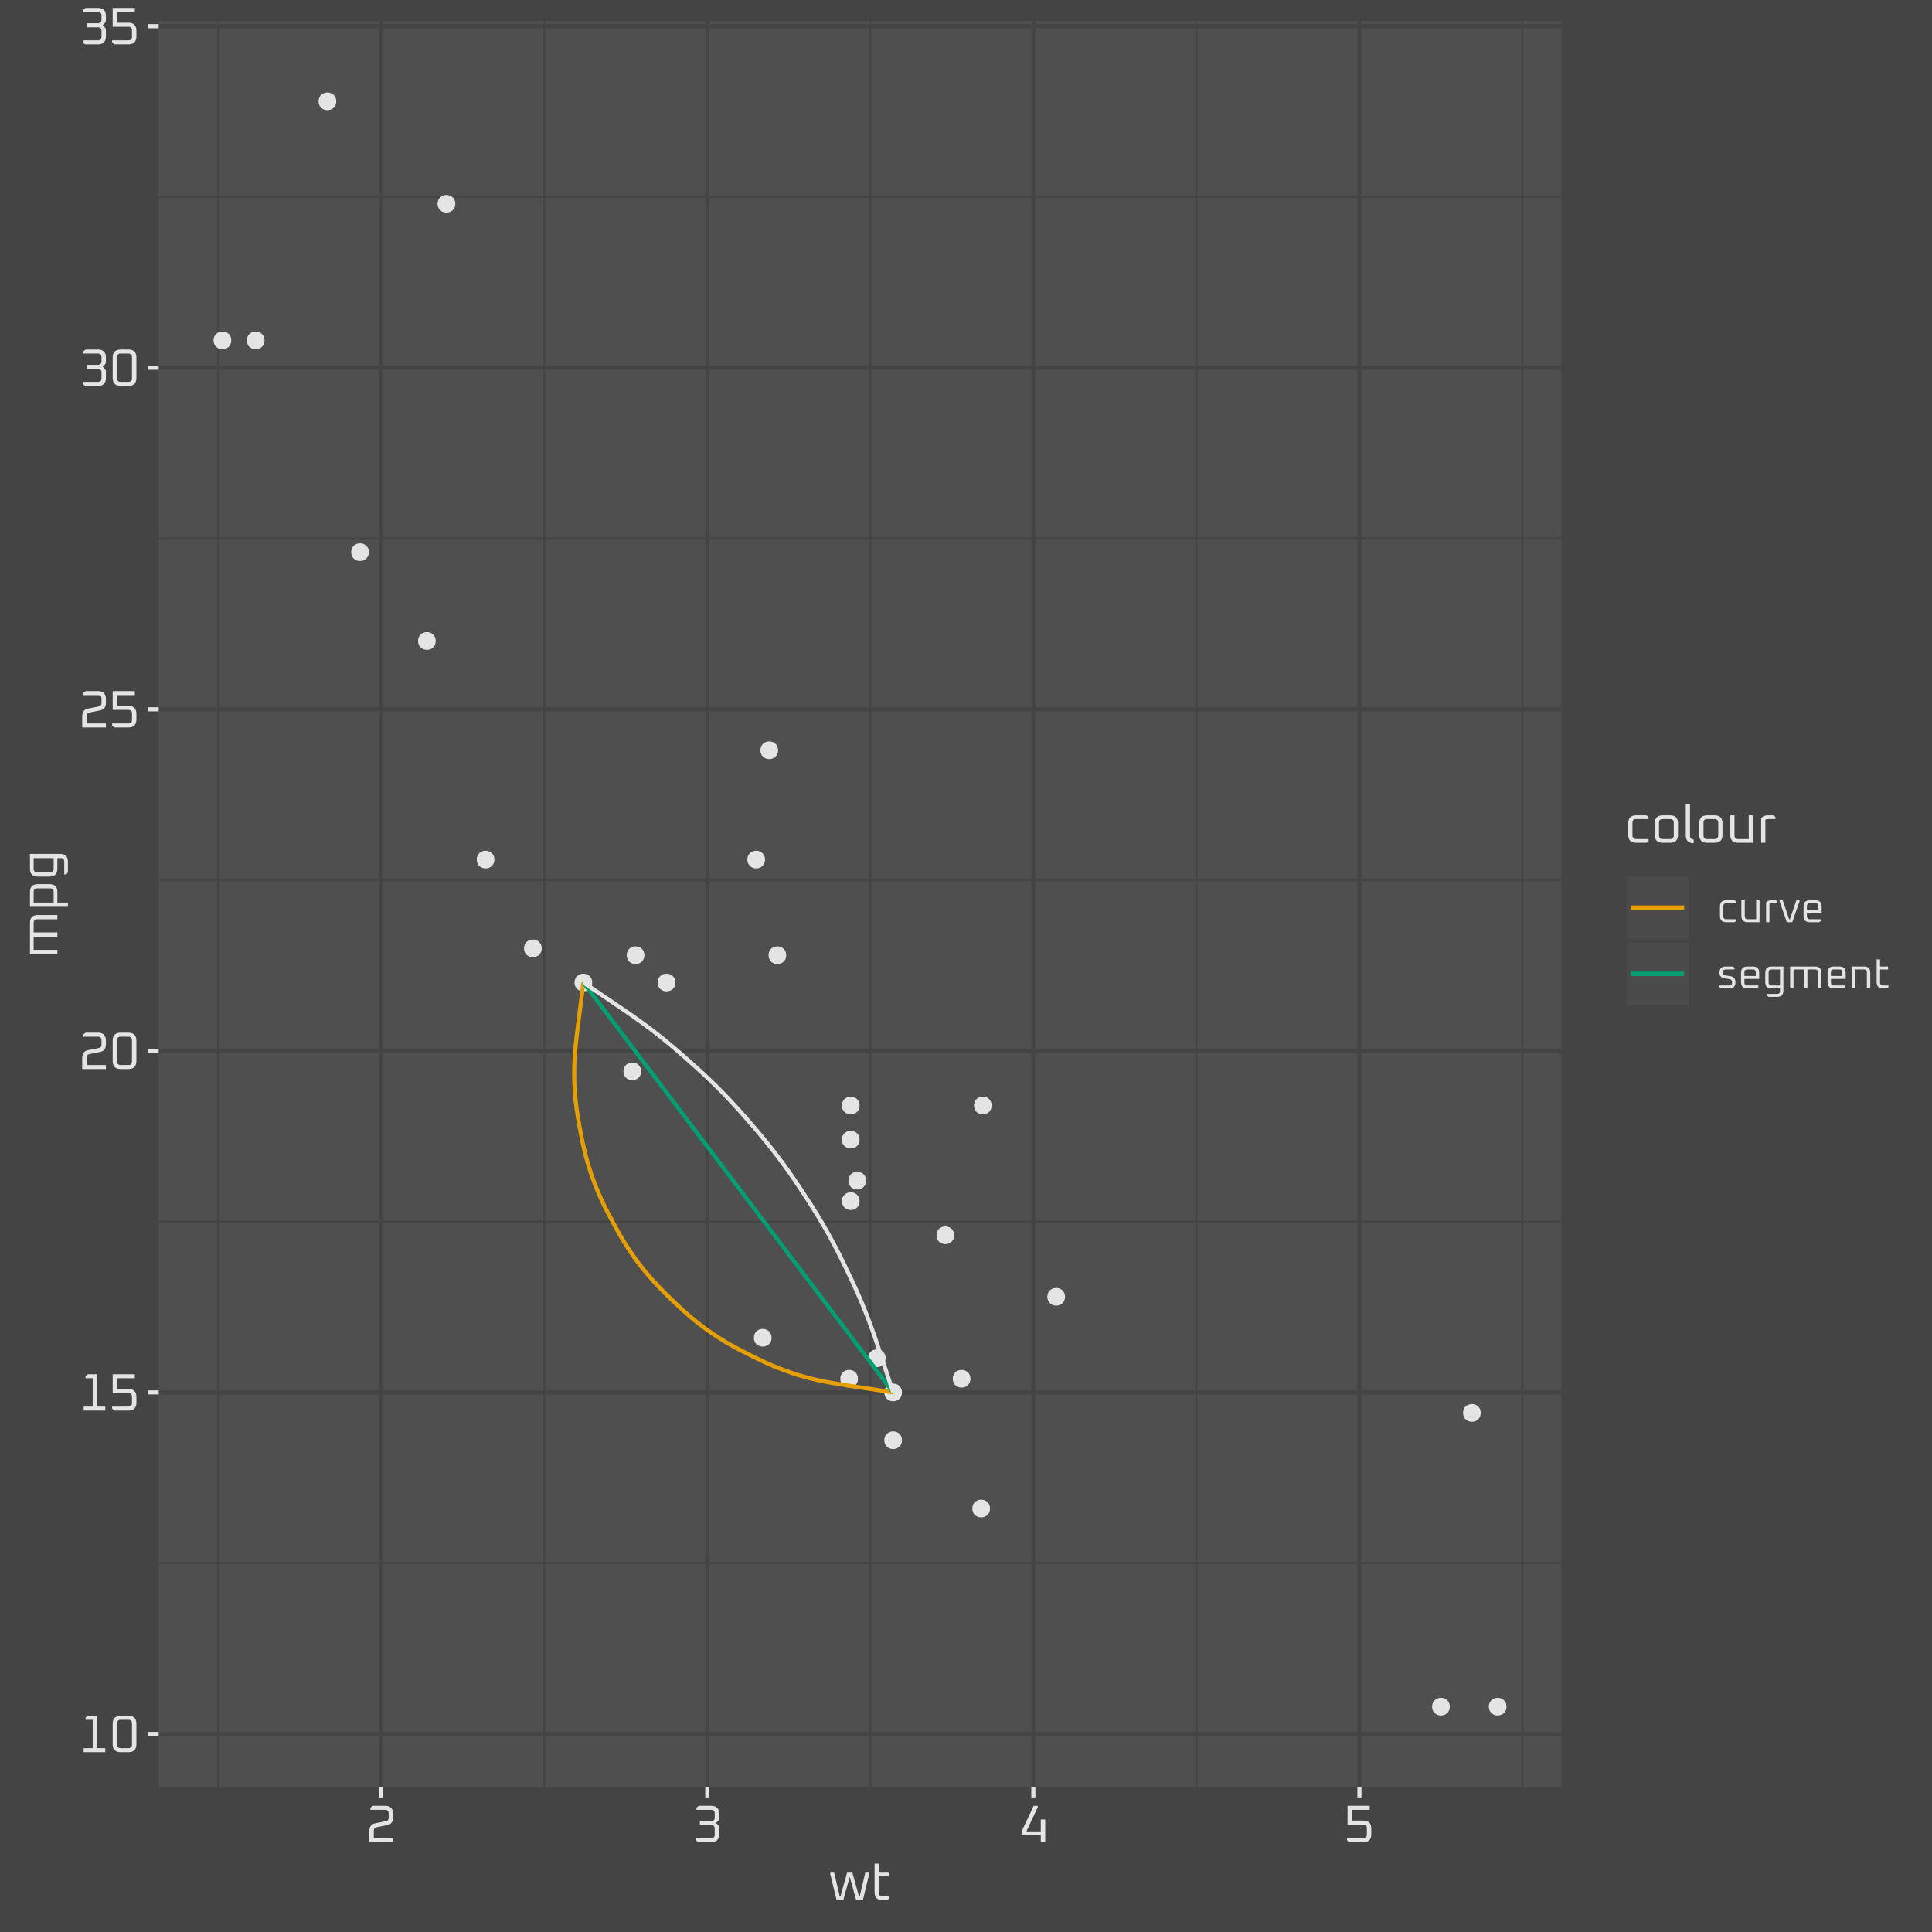<?xml version="1.0" encoding="UTF-8"?>
<svg xmlns="http://www.w3.org/2000/svg" xmlns:xlink="http://www.w3.org/1999/xlink" width="504pt" height="504pt" viewBox="0 0 504 504" version="1.1">
<defs>
<clipPath id="clip1">
  <path d="M 41.395 5.48 L 407.332 5.48 L 407.332 466.156 L 41.395 466.156 Z M 41.395 5.48 "/>
</clipPath>
<clipPath id="clip2">
  <path d="M 41.395 407 L 407.332 407 L 407.332 409 L 41.395 409 Z M 41.395 407 "/>
</clipPath>
<clipPath id="clip3">
  <path d="M 41.395 318 L 407.332 318 L 407.332 319 L 41.395 319 Z M 41.395 318 "/>
</clipPath>
<clipPath id="clip4">
  <path d="M 41.395 229 L 407.332 229 L 407.332 230 L 41.395 230 Z M 41.395 229 "/>
</clipPath>
<clipPath id="clip5">
  <path d="M 41.395 140 L 407.332 140 L 407.332 141 L 41.395 141 Z M 41.395 140 "/>
</clipPath>
<clipPath id="clip6">
  <path d="M 41.395 51 L 407.332 51 L 407.332 52 L 41.395 52 Z M 41.395 51 "/>
</clipPath>
<clipPath id="clip7">
  <path d="M 56 5.48 L 58 5.48 L 58 466.156 L 56 466.156 Z M 56 5.48 "/>
</clipPath>
<clipPath id="clip8">
  <path d="M 141 5.48 L 143 5.48 L 143 466.156 L 141 466.156 Z M 141 5.48 "/>
</clipPath>
<clipPath id="clip9">
  <path d="M 226 5.48 L 228 5.48 L 228 466.156 L 226 466.156 Z M 226 5.48 "/>
</clipPath>
<clipPath id="clip10">
  <path d="M 311 5.48 L 313 5.48 L 313 466.156 L 311 466.156 Z M 311 5.48 "/>
</clipPath>
<clipPath id="clip11">
  <path d="M 396 5.48 L 398 5.48 L 398 466.156 L 396 466.156 Z M 396 5.48 "/>
</clipPath>
<clipPath id="clip12">
  <path d="M 41.395 451 L 407.332 451 L 407.332 453 L 41.395 453 Z M 41.395 451 "/>
</clipPath>
<clipPath id="clip13">
  <path d="M 41.395 362 L 407.332 362 L 407.332 364 L 41.395 364 Z M 41.395 362 "/>
</clipPath>
<clipPath id="clip14">
  <path d="M 41.395 273 L 407.332 273 L 407.332 275 L 41.395 275 Z M 41.395 273 "/>
</clipPath>
<clipPath id="clip15">
  <path d="M 41.395 184 L 407.332 184 L 407.332 186 L 41.395 186 Z M 41.395 184 "/>
</clipPath>
<clipPath id="clip16">
  <path d="M 41.395 95 L 407.332 95 L 407.332 97 L 41.395 97 Z M 41.395 95 "/>
</clipPath>
<clipPath id="clip17">
  <path d="M 41.395 6 L 407.332 6 L 407.332 8 L 41.395 8 Z M 41.395 6 "/>
</clipPath>
<clipPath id="clip18">
  <path d="M 98 5.48 L 100 5.48 L 100 466.156 L 98 466.156 Z M 98 5.48 "/>
</clipPath>
<clipPath id="clip19">
  <path d="M 183 5.48 L 186 5.48 L 186 466.156 L 183 466.156 Z M 183 5.48 "/>
</clipPath>
<clipPath id="clip20">
  <path d="M 269 5.48 L 271 5.48 L 271 466.156 L 269 466.156 Z M 269 5.48 "/>
</clipPath>
<clipPath id="clip21">
  <path d="M 354 5.48 L 356 5.48 L 356 466.156 L 354 466.156 Z M 354 5.48 "/>
</clipPath>
</defs>
<g id="surface842">
<rect x="0" y="0" width="504" height="504" style="fill:rgb(26.667%,26.667%,26.667%);fill-opacity:1;stroke:none;"/>
<rect x="0" y="0" width="504" height="504" style="fill:rgb(26.667%,26.667%,26.667%);fill-opacity:1;stroke:none;"/>
<g clip-path="url(#clip1)" clip-rule="nonzero">
<path style=" stroke:none;fill-rule:nonzero;fill:rgb(30.98%,30.98%,30.98%);fill-opacity:1;" d="M 41.395 466.156 L 407.332 466.156 L 407.332 5.48 L 41.395 5.48 Z M 41.395 466.156 "/>
</g>
<g clip-path="url(#clip2)" clip-rule="nonzero">
<path style="fill:none;stroke-width:0.533;stroke-linecap:butt;stroke-linejoin:round;stroke:rgb(26.667%,26.667%,26.667%);stroke-opacity:1;stroke-miterlimit:10;" d="M 41.395 407.789 L 407.328 407.789 "/>
</g>
<g clip-path="url(#clip3)" clip-rule="nonzero">
<path style="fill:none;stroke-width:0.533;stroke-linecap:butt;stroke-linejoin:round;stroke:rgb(26.667%,26.667%,26.667%);stroke-opacity:1;stroke-miterlimit:10;" d="M 41.395 318.684 L 407.328 318.684 "/>
</g>
<g clip-path="url(#clip4)" clip-rule="nonzero">
<path style="fill:none;stroke-width:0.533;stroke-linecap:butt;stroke-linejoin:round;stroke:rgb(26.667%,26.667%,26.667%);stroke-opacity:1;stroke-miterlimit:10;" d="M 41.395 229.578 L 407.328 229.578 "/>
</g>
<g clip-path="url(#clip5)" clip-rule="nonzero">
<path style="fill:none;stroke-width:0.533;stroke-linecap:butt;stroke-linejoin:round;stroke:rgb(26.667%,26.667%,26.667%);stroke-opacity:1;stroke-miterlimit:10;" d="M 41.395 140.473 L 407.328 140.473 "/>
</g>
<g clip-path="url(#clip6)" clip-rule="nonzero">
<path style="fill:none;stroke-width:0.533;stroke-linecap:butt;stroke-linejoin:round;stroke:rgb(26.667%,26.667%,26.667%);stroke-opacity:1;stroke-miterlimit:10;" d="M 41.395 51.367 L 407.328 51.367 "/>
</g>
<g clip-path="url(#clip7)" clip-rule="nonzero">
<path style="fill:none;stroke-width:0.533;stroke-linecap:butt;stroke-linejoin:round;stroke:rgb(26.667%,26.667%,26.667%);stroke-opacity:1;stroke-miterlimit:10;" d="M 56.922 466.156 L 56.922 5.48 "/>
</g>
<g clip-path="url(#clip8)" clip-rule="nonzero">
<path style="fill:none;stroke-width:0.533;stroke-linecap:butt;stroke-linejoin:round;stroke:rgb(26.667%,26.667%,26.667%);stroke-opacity:1;stroke-miterlimit:10;" d="M 141.98 466.156 L 141.98 5.48 "/>
</g>
<g clip-path="url(#clip9)" clip-rule="nonzero">
<path style="fill:none;stroke-width:0.533;stroke-linecap:butt;stroke-linejoin:round;stroke:rgb(26.667%,26.667%,26.667%);stroke-opacity:1;stroke-miterlimit:10;" d="M 227.039 466.156 L 227.039 5.48 "/>
</g>
<g clip-path="url(#clip10)" clip-rule="nonzero">
<path style="fill:none;stroke-width:0.533;stroke-linecap:butt;stroke-linejoin:round;stroke:rgb(26.667%,26.667%,26.667%);stroke-opacity:1;stroke-miterlimit:10;" d="M 312.102 466.156 L 312.102 5.48 "/>
</g>
<g clip-path="url(#clip11)" clip-rule="nonzero">
<path style="fill:none;stroke-width:0.533;stroke-linecap:butt;stroke-linejoin:round;stroke:rgb(26.667%,26.667%,26.667%);stroke-opacity:1;stroke-miterlimit:10;" d="M 397.16 466.156 L 397.16 5.48 "/>
</g>
<g clip-path="url(#clip12)" clip-rule="nonzero">
<path style="fill:none;stroke-width:1.067;stroke-linecap:butt;stroke-linejoin:round;stroke:rgb(26.667%,26.667%,26.667%);stroke-opacity:1;stroke-miterlimit:10;" d="M 41.395 452.344 L 407.328 452.344 "/>
</g>
<g clip-path="url(#clip13)" clip-rule="nonzero">
<path style="fill:none;stroke-width:1.067;stroke-linecap:butt;stroke-linejoin:round;stroke:rgb(26.667%,26.667%,26.667%);stroke-opacity:1;stroke-miterlimit:10;" d="M 41.395 363.238 L 407.328 363.238 "/>
</g>
<g clip-path="url(#clip14)" clip-rule="nonzero">
<path style="fill:none;stroke-width:1.067;stroke-linecap:butt;stroke-linejoin:round;stroke:rgb(26.667%,26.667%,26.667%);stroke-opacity:1;stroke-miterlimit:10;" d="M 41.395 274.133 L 407.328 274.133 "/>
</g>
<g clip-path="url(#clip15)" clip-rule="nonzero">
<path style="fill:none;stroke-width:1.067;stroke-linecap:butt;stroke-linejoin:round;stroke:rgb(26.667%,26.667%,26.667%);stroke-opacity:1;stroke-miterlimit:10;" d="M 41.395 185.027 L 407.328 185.027 "/>
</g>
<g clip-path="url(#clip16)" clip-rule="nonzero">
<path style="fill:none;stroke-width:1.067;stroke-linecap:butt;stroke-linejoin:round;stroke:rgb(26.667%,26.667%,26.667%);stroke-opacity:1;stroke-miterlimit:10;" d="M 41.395 95.922 L 407.328 95.922 "/>
</g>
<g clip-path="url(#clip17)" clip-rule="nonzero">
<path style="fill:none;stroke-width:1.067;stroke-linecap:butt;stroke-linejoin:round;stroke:rgb(26.667%,26.667%,26.667%);stroke-opacity:1;stroke-miterlimit:10;" d="M 41.395 6.816 L 407.328 6.816 "/>
</g>
<g clip-path="url(#clip18)" clip-rule="nonzero">
<path style="fill:none;stroke-width:1.067;stroke-linecap:butt;stroke-linejoin:round;stroke:rgb(26.667%,26.667%,26.667%);stroke-opacity:1;stroke-miterlimit:10;" d="M 99.449 466.156 L 99.449 5.48 "/>
</g>
<g clip-path="url(#clip19)" clip-rule="nonzero">
<path style="fill:none;stroke-width:1.067;stroke-linecap:butt;stroke-linejoin:round;stroke:rgb(26.667%,26.667%,26.667%);stroke-opacity:1;stroke-miterlimit:10;" d="M 184.512 466.156 L 184.512 5.48 "/>
</g>
<g clip-path="url(#clip20)" clip-rule="nonzero">
<path style="fill:none;stroke-width:1.067;stroke-linecap:butt;stroke-linejoin:round;stroke:rgb(26.667%,26.667%,26.667%);stroke-opacity:1;stroke-miterlimit:10;" d="M 269.57 466.156 L 269.57 5.48 "/>
</g>
<g clip-path="url(#clip21)" clip-rule="nonzero">
<path style="fill:none;stroke-width:1.067;stroke-linecap:butt;stroke-linejoin:round;stroke:rgb(26.667%,26.667%,26.667%);stroke-opacity:1;stroke-miterlimit:10;" d="M 354.629 466.156 L 354.629 5.48 "/>
</g>
<path style="fill-rule:nonzero;fill:rgb(89.412%,89.412%,89.412%);fill-opacity:1;stroke-width:0.709;stroke-linecap:round;stroke-linejoin:round;stroke:rgb(89.412%,89.412%,89.412%);stroke-opacity:1;stroke-miterlimit:10;" d="M 154.145 256.312 C 154.145 258.918 150.234 258.918 150.234 256.312 C 150.234 253.703 154.145 253.703 154.145 256.312 "/>
<path style="fill-rule:nonzero;fill:rgb(89.412%,89.412%,89.412%);fill-opacity:1;stroke-width:0.709;stroke-linecap:round;stroke-linejoin:round;stroke:rgb(89.412%,89.412%,89.412%);stroke-opacity:1;stroke-miterlimit:10;" d="M 175.832 256.312 C 175.832 258.918 171.922 258.918 171.922 256.312 C 171.922 253.703 175.832 253.703 175.832 256.312 "/>
<path style="fill-rule:nonzero;fill:rgb(89.412%,89.412%,89.412%);fill-opacity:1;stroke-width:0.709;stroke-linecap:round;stroke-linejoin:round;stroke:rgb(89.412%,89.412%,89.412%);stroke-opacity:1;stroke-miterlimit:10;" d="M 128.625 224.234 C 128.625 226.84 124.715 226.84 124.715 224.234 C 124.715 221.625 128.625 221.625 128.625 224.234 "/>
<path style="fill-rule:nonzero;fill:rgb(89.412%,89.412%,89.412%);fill-opacity:1;stroke-width:0.709;stroke-linecap:round;stroke-linejoin:round;stroke:rgb(89.412%,89.412%,89.412%);stroke-opacity:1;stroke-miterlimit:10;" d="M 204.754 249.184 C 204.754 251.789 200.844 251.789 200.844 249.184 C 200.844 246.578 204.754 246.578 204.754 249.184 "/>
<path style="fill-rule:nonzero;fill:rgb(89.412%,89.412%,89.412%);fill-opacity:1;stroke-width:0.709;stroke-linecap:round;stroke-linejoin:round;stroke:rgb(89.412%,89.412%,89.412%);stroke-opacity:1;stroke-miterlimit:10;" d="M 223.891 297.301 C 223.891 299.906 219.98 299.906 219.98 297.301 C 219.98 294.691 223.891 294.691 223.891 297.301 "/>
<path style="fill-rule:nonzero;fill:rgb(89.412%,89.412%,89.412%);fill-opacity:1;stroke-width:0.709;stroke-linecap:round;stroke-linejoin:round;stroke:rgb(89.412%,89.412%,89.412%);stroke-opacity:1;stroke-miterlimit:10;" d="M 225.594 307.992 C 225.594 310.598 221.684 310.598 221.684 307.992 C 221.684 305.387 225.594 305.387 225.594 307.992 "/>
<path style="fill-rule:nonzero;fill:rgb(89.412%,89.412%,89.412%);fill-opacity:1;stroke-width:0.709;stroke-linecap:round;stroke-linejoin:round;stroke:rgb(89.412%,89.412%,89.412%);stroke-opacity:1;stroke-miterlimit:10;" d="M 234.949 375.711 C 234.949 378.32 231.039 378.32 231.039 375.711 C 231.039 373.105 234.949 373.105 234.949 375.711 "/>
<path style="fill-rule:nonzero;fill:rgb(89.412%,89.412%,89.412%);fill-opacity:1;stroke-width:0.709;stroke-linecap:round;stroke-linejoin:round;stroke:rgb(89.412%,89.412%,89.412%);stroke-opacity:1;stroke-miterlimit:10;" d="M 202.625 195.719 C 202.625 198.324 198.719 198.324 198.719 195.719 C 198.719 193.113 202.625 193.113 202.625 195.719 "/>
<path style="fill-rule:nonzero;fill:rgb(89.412%,89.412%,89.412%);fill-opacity:1;stroke-width:0.709;stroke-linecap:round;stroke-linejoin:round;stroke:rgb(89.412%,89.412%,89.412%);stroke-opacity:1;stroke-miterlimit:10;" d="M 199.223 224.234 C 199.223 226.84 195.316 226.84 195.316 224.234 C 195.316 221.625 199.223 221.625 199.223 224.234 "/>
<path style="fill-rule:nonzero;fill:rgb(89.412%,89.412%,89.412%);fill-opacity:1;stroke-width:0.709;stroke-linecap:round;stroke-linejoin:round;stroke:rgb(89.412%,89.412%,89.412%);stroke-opacity:1;stroke-miterlimit:10;" d="M 223.891 288.391 C 223.891 290.996 219.98 290.996 219.98 288.391 C 219.98 285.781 223.891 285.781 223.891 288.391 "/>
<path style="fill-rule:nonzero;fill:rgb(89.412%,89.412%,89.412%);fill-opacity:1;stroke-width:0.709;stroke-linecap:round;stroke-linejoin:round;stroke:rgb(89.412%,89.412%,89.412%);stroke-opacity:1;stroke-miterlimit:10;" d="M 223.891 313.34 C 223.891 315.945 219.98 315.945 219.98 313.34 C 219.98 310.73 223.891 310.73 223.891 313.34 "/>
<path style="fill-rule:nonzero;fill:rgb(89.412%,89.412%,89.412%);fill-opacity:1;stroke-width:0.709;stroke-linecap:round;stroke-linejoin:round;stroke:rgb(89.412%,89.412%,89.412%);stroke-opacity:1;stroke-miterlimit:10;" d="M 277.48 338.289 C 277.48 340.895 273.57 340.895 273.57 338.289 C 273.57 335.684 277.48 335.684 277.48 338.289 "/>
<path style="fill-rule:nonzero;fill:rgb(89.412%,89.412%,89.412%);fill-opacity:1;stroke-width:0.709;stroke-linecap:round;stroke-linejoin:round;stroke:rgb(89.412%,89.412%,89.412%);stroke-opacity:1;stroke-miterlimit:10;" d="M 248.559 322.25 C 248.559 324.855 244.648 324.855 244.648 322.25 C 244.648 319.645 248.559 319.645 248.559 322.25 "/>
<path style="fill-rule:nonzero;fill:rgb(89.412%,89.412%,89.412%);fill-opacity:1;stroke-width:0.709;stroke-linecap:round;stroke-linejoin:round;stroke:rgb(89.412%,89.412%,89.412%);stroke-opacity:1;stroke-miterlimit:10;" d="M 252.812 359.672 C 252.812 362.281 248.902 362.281 248.902 359.672 C 248.902 357.066 252.812 357.066 252.812 359.672 "/>
<path style="fill-rule:nonzero;fill:rgb(89.412%,89.412%,89.412%);fill-opacity:1;stroke-width:0.709;stroke-linecap:round;stroke-linejoin:round;stroke:rgb(89.412%,89.412%,89.412%);stroke-opacity:1;stroke-miterlimit:10;" d="M 377.852 445.215 C 377.852 447.82 373.941 447.82 373.941 445.215 C 373.941 442.609 377.852 442.609 377.852 445.215 "/>
<path style="fill-rule:nonzero;fill:rgb(89.412%,89.412%,89.412%);fill-opacity:1;stroke-width:0.709;stroke-linecap:round;stroke-linejoin:round;stroke:rgb(89.412%,89.412%,89.412%);stroke-opacity:1;stroke-miterlimit:10;" d="M 392.652 445.215 C 392.652 447.82 388.742 447.82 388.742 445.215 C 388.742 442.609 392.652 442.609 392.652 445.215 "/>
<path style="fill-rule:nonzero;fill:rgb(89.412%,89.412%,89.412%);fill-opacity:1;stroke-width:0.709;stroke-linecap:round;stroke-linejoin:round;stroke:rgb(89.412%,89.412%,89.412%);stroke-opacity:1;stroke-miterlimit:10;" d="M 385.93 368.582 C 385.93 371.191 382.02 371.191 382.02 368.582 C 382.02 365.977 385.93 365.977 385.93 368.582 "/>
<path style="fill-rule:nonzero;fill:rgb(89.412%,89.412%,89.412%);fill-opacity:1;stroke-width:0.709;stroke-linecap:round;stroke-linejoin:round;stroke:rgb(89.412%,89.412%,89.412%);stroke-opacity:1;stroke-miterlimit:10;" d="M 118.418 53.152 C 118.418 55.758 114.508 55.758 114.508 53.152 C 114.508 50.543 118.418 50.543 118.418 53.152 "/>
<path style="fill-rule:nonzero;fill:rgb(89.412%,89.412%,89.412%);fill-opacity:1;stroke-width:0.709;stroke-linecap:round;stroke-linejoin:round;stroke:rgb(89.412%,89.412%,89.412%);stroke-opacity:1;stroke-miterlimit:10;" d="M 68.656 88.793 C 68.656 91.398 64.746 91.398 64.746 88.793 C 64.746 86.188 68.656 86.188 68.656 88.793 "/>
<path style="fill-rule:nonzero;fill:rgb(89.412%,89.412%,89.412%);fill-opacity:1;stroke-width:0.709;stroke-linecap:round;stroke-linejoin:round;stroke:rgb(89.412%,89.412%,89.412%);stroke-opacity:1;stroke-miterlimit:10;" d="M 87.371 26.418 C 87.371 29.027 83.461 29.027 83.461 26.418 C 83.461 23.812 87.371 23.812 87.371 26.418 "/>
<path style="fill-rule:nonzero;fill:rgb(89.412%,89.412%,89.412%);fill-opacity:1;stroke-width:0.709;stroke-linecap:round;stroke-linejoin:round;stroke:rgb(89.412%,89.412%,89.412%);stroke-opacity:1;stroke-miterlimit:10;" d="M 140.957 247.402 C 140.957 250.008 137.051 250.008 137.051 247.402 C 137.051 244.793 140.957 244.793 140.957 247.402 "/>
<path style="fill-rule:nonzero;fill:rgb(89.412%,89.412%,89.412%);fill-opacity:1;stroke-width:0.709;stroke-linecap:round;stroke-linejoin:round;stroke:rgb(89.412%,89.412%,89.412%);stroke-opacity:1;stroke-miterlimit:10;" d="M 230.695 354.328 C 230.695 356.934 226.785 356.934 226.785 354.328 C 226.785 351.719 230.695 351.719 230.695 354.328 "/>
<path style="fill-rule:nonzero;fill:rgb(89.412%,89.412%,89.412%);fill-opacity:1;stroke-width:0.709;stroke-linecap:round;stroke-linejoin:round;stroke:rgb(89.412%,89.412%,89.412%);stroke-opacity:1;stroke-miterlimit:10;" d="M 223.465 359.672 C 223.465 362.281 219.559 362.281 219.559 359.672 C 219.559 357.066 223.465 357.066 223.465 359.672 "/>
<path style="fill-rule:nonzero;fill:rgb(89.412%,89.412%,89.412%);fill-opacity:1;stroke-width:0.709;stroke-linecap:round;stroke-linejoin:round;stroke:rgb(89.412%,89.412%,89.412%);stroke-opacity:1;stroke-miterlimit:10;" d="M 257.914 393.535 C 257.914 396.141 254.008 396.141 254.008 393.535 C 254.008 390.926 257.914 390.926 257.914 393.535 "/>
<path style="fill-rule:nonzero;fill:rgb(89.412%,89.412%,89.412%);fill-opacity:1;stroke-width:0.709;stroke-linecap:round;stroke-linejoin:round;stroke:rgb(89.412%,89.412%,89.412%);stroke-opacity:1;stroke-miterlimit:10;" d="M 258.34 288.391 C 258.34 290.996 254.43 290.996 254.43 288.391 C 254.43 285.781 258.34 285.781 258.34 288.391 "/>
<path style="fill-rule:nonzero;fill:rgb(89.412%,89.412%,89.412%);fill-opacity:1;stroke-width:0.709;stroke-linecap:round;stroke-linejoin:round;stroke:rgb(89.412%,89.412%,89.412%);stroke-opacity:1;stroke-miterlimit:10;" d="M 95.875 144.039 C 95.875 146.645 91.969 146.645 91.969 144.039 C 91.969 141.434 95.875 141.434 95.875 144.039 "/>
<path style="fill-rule:nonzero;fill:rgb(89.412%,89.412%,89.412%);fill-opacity:1;stroke-width:0.709;stroke-linecap:round;stroke-linejoin:round;stroke:rgb(89.412%,89.412%,89.412%);stroke-opacity:1;stroke-miterlimit:10;" d="M 113.312 167.207 C 113.312 169.812 109.406 169.812 109.406 167.207 C 109.406 164.598 113.312 164.598 113.312 167.207 "/>
<path style="fill-rule:nonzero;fill:rgb(89.412%,89.412%,89.412%);fill-opacity:1;stroke-width:0.709;stroke-linecap:round;stroke-linejoin:round;stroke:rgb(89.412%,89.412%,89.412%);stroke-opacity:1;stroke-miterlimit:10;" d="M 59.98 88.793 C 59.98 91.398 56.07 91.398 56.07 88.793 C 56.07 86.188 59.98 86.188 59.98 88.793 "/>
<path style="fill-rule:nonzero;fill:rgb(89.412%,89.412%,89.412%);fill-opacity:1;stroke-width:0.709;stroke-linecap:round;stroke-linejoin:round;stroke:rgb(89.412%,89.412%,89.412%);stroke-opacity:1;stroke-miterlimit:10;" d="M 200.926 348.98 C 200.926 351.586 197.016 351.586 197.016 348.98 C 197.016 346.375 200.926 346.375 200.926 348.98 "/>
<path style="fill-rule:nonzero;fill:rgb(89.412%,89.412%,89.412%);fill-opacity:1;stroke-width:0.709;stroke-linecap:round;stroke-linejoin:round;stroke:rgb(89.412%,89.412%,89.412%);stroke-opacity:1;stroke-miterlimit:10;" d="M 166.902 279.48 C 166.902 282.086 162.992 282.086 162.992 279.48 C 162.992 276.871 166.902 276.871 166.902 279.48 "/>
<path style="fill-rule:nonzero;fill:rgb(89.412%,89.412%,89.412%);fill-opacity:1;stroke-width:0.709;stroke-linecap:round;stroke-linejoin:round;stroke:rgb(89.412%,89.412%,89.412%);stroke-opacity:1;stroke-miterlimit:10;" d="M 234.949 363.238 C 234.949 365.844 231.039 365.844 231.039 363.238 C 231.039 360.633 234.949 360.633 234.949 363.238 "/>
<path style="fill-rule:nonzero;fill:rgb(89.412%,89.412%,89.412%);fill-opacity:1;stroke-width:0.709;stroke-linecap:round;stroke-linejoin:round;stroke:rgb(89.412%,89.412%,89.412%);stroke-opacity:1;stroke-miterlimit:10;" d="M 167.754 249.184 C 167.754 251.789 163.844 251.789 163.844 249.184 C 163.844 246.578 167.754 246.578 167.754 249.184 "/>
<path style="fill:none;stroke-width:1.067;stroke-linecap:butt;stroke-linejoin:round;stroke:rgb(90.196%,62.353%,0%);stroke-opacity:1;stroke-miterlimit:10;" d="M 152.188 256.312 L 152.168 256.473 L 152.043 257.453 L 151.777 259.574 L 151.391 262.633 L 150.953 266.09 L 150.535 269.457 L 150.184 272.598 L 149.938 275.512 L 149.805 278.27 L 149.785 280.957 L 149.805 281.871 L 149.938 284.551 L 150.168 287.168 L 150.48 289.672 L 150.848 292.02 L 151.246 294.234 L 151.66 296.422 L 152.129 298.707 L 152.699 301.117 L 153.387 303.629 L 154.188 306.176 L 154.465 306.973 L 155.402 309.48 L 156.422 311.906 L 157.48 314.195 L 158.547 316.32 L 159.598 318.309 L 160.656 320.27 L 161.797 322.301 L 163.074 324.426 L 164.492 326.609 L 166.031 328.789 L 166.535 329.465 L 168.195 331.57 L 169.902 333.57 L 171.605 335.43 L 173.27 337.129 L 174.875 338.703 L 176.48 340.25 L 178.188 341.836 L 180.047 343.473 L 182.062 345.121 L 184.195 346.73 L 184.879 347.219 L 187.098 348.719 L 189.336 350.109 L 191.523 351.359 L 193.625 352.473 L 195.633 353.484 L 197.633 354.469 L 199.742 355.461 L 202.012 356.453 L 204.434 357.41 L 206.953 358.293 L 207.754 358.551 L 210.328 359.305 L 212.973 359.957 L 215.773 360.535 L 218.801 361.062 L 222.078 361.578 L 225.531 362.102 L 228.781 362.598 L 231.262 362.973 L 232.617 363.18 L 232.988 363.238 L 232.996 363.238 "/>
<path style="fill:none;stroke-width:1.067;stroke-linecap:butt;stroke-linejoin:round;stroke:rgb(0%,61.961%,45.098%);stroke-opacity:1;stroke-miterlimit:10;" d="M 152.188 256.312 L 232.996 363.238 "/>
<path style="fill:none;stroke-width:1.067;stroke-linecap:butt;stroke-linejoin:round;stroke:rgb(89.412%,89.412%,89.412%);stroke-opacity:1;stroke-miterlimit:10;" d="M 152.188 256.312 L 152.332 256.406 L 153.176 256.98 L 154.969 258.191 L 157.473 259.883 L 160.195 261.727 L 162.781 263.48 L 165.16 265.125 L 167.352 266.688 L 169.422 268.215 L 170.969 269.402 L 172.961 270.977 L 174.879 272.551 L 176.684 274.078 L 178.348 275.527 L 179.918 276.918 L 181.496 278.328 L 183.156 279.84 L 184.902 281.477 L 186.699 283.219 L 188.07 284.59 L 189.836 286.41 L 191.531 288.223 L 193.121 289.973 L 194.582 291.633 L 195.953 293.215 L 197.332 294.816 L 198.777 296.535 L 200.297 298.387 L 201.848 300.352 L 203.027 301.887 L 204.539 303.926 L 205.984 305.945 L 207.328 307.891 L 208.559 309.727 L 209.711 311.473 L 210.867 313.242 L 212.078 315.137 L 213.34 317.172 L 214.621 319.32 L 215.586 321 L 216.82 323.219 L 217.984 325.414 L 219.062 327.516 L 220.043 329.496 L 220.953 331.383 L 221.867 333.289 L 222.82 335.32 L 223.801 337.508 L 224.793 339.805 L 225.527 341.598 L 226.461 343.965 L 227.363 346.395 L 228.27 348.973 L 229.211 351.762 L 230.211 354.781 L 231.234 357.891 L 232.133 360.617 L 232.727 362.43 L 232.969 363.16 L 232.996 363.238 "/>
<path style=" stroke:none;fill-rule:evenodd;fill:rgb(89.412%,89.412%,89.412%);fill-opacity:1;" d="M 21.832 457.086 L 21.832 456.043 L 24.184 456.043 L 24.184 448.645 L 22.312 448.645 L 22.312 448.082 L 22.934 447.598 L 25.34 447.598 L 25.34 456.043 L 27.469 456.043 L 27.469 457.086 Z M 21.832 457.086 "/>
<path style=" stroke:none;fill-rule:evenodd;fill:rgb(89.412%,89.412%,89.412%);fill-opacity:1;" d="M 29.395 454.984 L 29.395 449.703 L 29.414 449.305 L 29.477 448.945 L 29.582 448.629 L 29.73 448.355 L 29.922 448.125 L 30.152 447.938 L 30.426 447.789 L 30.742 447.684 L 31.098 447.621 L 31.496 447.598 L 33.477 447.598 L 33.879 447.621 L 34.234 447.684 L 34.551 447.789 L 34.824 447.938 L 35.055 448.125 L 35.246 448.355 L 35.391 448.629 L 35.496 448.945 L 35.562 449.305 L 35.582 449.703 L 35.582 454.984 L 35.562 455.383 L 35.496 455.742 L 35.391 456.055 L 35.246 456.328 L 35.055 456.562 L 34.824 456.75 L 34.551 456.898 L 34.234 457.004 L 33.879 457.066 L 33.477 457.086 L 31.496 457.086 L 31.098 457.066 L 30.742 457.004 L 30.426 456.898 L 30.152 456.75 L 29.922 456.562 L 29.73 456.328 L 29.582 456.055 L 29.477 455.742 L 29.414 455.383 Z M 30.551 455.105 L 30.559 455.285 L 30.586 455.441 L 30.633 455.582 L 30.699 455.707 L 30.781 455.809 L 30.887 455.891 L 31.008 455.957 L 31.148 456.004 L 31.305 456.031 L 31.484 456.043 L 33.492 456.043 L 33.668 456.031 L 33.828 456.004 L 33.969 455.957 L 34.09 455.891 L 34.191 455.809 L 34.277 455.707 L 34.344 455.582 L 34.391 455.441 L 34.418 455.285 L 34.426 455.105 L 34.426 449.578 L 34.418 449.402 L 34.391 449.242 L 34.344 449.102 L 34.277 448.98 L 34.191 448.879 L 34.09 448.793 L 33.969 448.727 L 33.828 448.68 L 33.668 448.652 L 33.492 448.645 L 31.484 448.645 L 31.305 448.652 L 31.148 448.68 L 31.008 448.727 L 30.887 448.793 L 30.781 448.879 L 30.699 448.98 L 30.633 449.102 L 30.586 449.242 L 30.559 449.402 L 30.551 449.578 Z M 30.551 455.105 "/>
<path style=" stroke:none;fill-rule:evenodd;fill:rgb(89.412%,89.412%,89.412%);fill-opacity:1;" d="M 21.832 367.98 L 21.832 366.938 L 24.184 366.938 L 24.184 359.539 L 22.312 359.539 L 22.312 358.977 L 22.934 358.492 L 25.34 358.492 L 25.34 366.938 L 27.469 366.938 L 27.469 367.98 Z M 21.832 367.98 "/>
<path style=" stroke:none;fill-rule:evenodd;fill:rgb(89.412%,89.412%,89.412%);fill-opacity:1;" d="M 29.258 367.5 L 29.258 366.938 L 33.492 366.938 L 33.668 366.926 L 33.828 366.898 L 33.969 366.852 L 34.09 366.785 L 34.191 366.703 L 34.277 366.602 L 34.344 366.477 L 34.391 366.34 L 34.418 366.18 L 34.426 366 L 34.426 364.324 L 34.418 364.145 L 34.391 363.988 L 34.344 363.848 L 34.277 363.727 L 34.191 363.621 L 34.09 363.539 L 33.969 363.473 L 33.828 363.426 L 33.668 363.398 L 33.492 363.391 L 29.395 363.391 L 29.395 358.492 L 35.168 358.492 L 35.168 359.539 L 30.551 359.539 L 30.551 362.344 L 33.477 362.344 L 33.879 362.363 L 34.234 362.43 L 34.551 362.531 L 34.824 362.68 L 35.055 362.871 L 35.246 363.102 L 35.391 363.375 L 35.496 363.691 L 35.562 364.047 L 35.582 364.449 L 35.582 365.879 L 35.562 366.277 L 35.496 366.637 L 35.391 366.949 L 35.246 367.223 L 35.055 367.457 L 34.824 367.645 L 34.551 367.793 L 34.234 367.898 L 33.879 367.961 L 33.477 367.98 L 29.875 367.98 Z M 29.258 367.5 "/>
<path style=" stroke:none;fill-rule:evenodd;fill:rgb(89.412%,89.412%,89.412%);fill-opacity:1;" d="M 21.445 278.875 L 21.445 275.988 L 21.461 275.656 L 21.508 275.352 L 21.582 275.078 L 21.688 274.832 L 21.824 274.613 L 21.992 274.426 L 22.188 274.262 L 22.414 274.133 L 22.672 274.027 L 22.961 273.953 L 25.777 273.391 L 25.91 273.355 L 26.031 273.309 L 26.137 273.25 L 26.227 273.176 L 26.305 273.09 L 26.367 272.992 L 26.418 272.879 L 26.449 272.758 L 26.473 272.617 L 26.48 272.469 L 26.48 271.367 L 26.469 271.191 L 26.441 271.031 L 26.395 270.891 L 26.328 270.77 L 26.246 270.668 L 26.141 270.582 L 26.02 270.52 L 25.879 270.473 L 25.723 270.441 L 25.543 270.434 L 21.723 270.434 L 21.723 269.871 L 22.34 269.387 L 25.531 269.387 L 25.93 269.41 L 26.289 269.473 L 26.602 269.578 L 26.875 269.727 L 27.109 269.914 L 27.297 270.145 L 27.445 270.418 L 27.551 270.734 L 27.613 271.094 L 27.633 271.492 L 27.633 272.387 L 27.617 272.719 L 27.574 273.023 L 27.5 273.297 L 27.391 273.543 L 27.258 273.762 L 27.09 273.949 L 26.895 274.109 L 26.668 274.242 L 26.41 274.348 L 26.121 274.422 L 23.305 274.984 L 23.168 275.02 L 23.051 275.066 L 22.945 275.125 L 22.855 275.199 L 22.777 275.285 L 22.715 275.383 L 22.664 275.492 L 22.629 275.617 L 22.609 275.754 L 22.602 275.906 L 22.602 277.832 L 27.633 277.832 L 27.633 278.875 Z M 21.445 278.875 "/>
<path style=" stroke:none;fill-rule:evenodd;fill:rgb(89.412%,89.412%,89.412%);fill-opacity:1;" d="M 29.395 276.773 L 29.395 271.492 L 29.414 271.094 L 29.477 270.734 L 29.582 270.418 L 29.73 270.145 L 29.922 269.914 L 30.152 269.727 L 30.426 269.578 L 30.742 269.473 L 31.098 269.41 L 31.496 269.387 L 33.477 269.387 L 33.879 269.41 L 34.234 269.473 L 34.551 269.578 L 34.824 269.727 L 35.055 269.914 L 35.246 270.145 L 35.391 270.418 L 35.496 270.734 L 35.562 271.094 L 35.582 271.492 L 35.582 276.773 L 35.562 277.172 L 35.496 277.531 L 35.391 277.844 L 35.246 278.117 L 35.055 278.352 L 34.824 278.539 L 34.551 278.688 L 34.234 278.793 L 33.879 278.855 L 33.477 278.875 L 31.496 278.875 L 31.098 278.855 L 30.742 278.793 L 30.426 278.688 L 30.152 278.539 L 29.922 278.352 L 29.73 278.117 L 29.582 277.844 L 29.477 277.531 L 29.414 277.172 Z M 30.551 276.895 L 30.559 277.074 L 30.586 277.234 L 30.633 277.371 L 30.699 277.496 L 30.781 277.598 L 30.887 277.68 L 31.008 277.746 L 31.148 277.793 L 31.305 277.82 L 31.484 277.832 L 33.492 277.832 L 33.668 277.82 L 33.828 277.793 L 33.969 277.746 L 34.09 277.68 L 34.191 277.598 L 34.277 277.496 L 34.344 277.371 L 34.391 277.234 L 34.418 277.074 L 34.426 276.895 L 34.426 271.367 L 34.418 271.191 L 34.391 271.031 L 34.344 270.891 L 34.277 270.77 L 34.191 270.668 L 34.09 270.582 L 33.969 270.52 L 33.828 270.473 L 33.668 270.441 L 33.492 270.434 L 31.484 270.434 L 31.305 270.441 L 31.148 270.473 L 31.008 270.52 L 30.887 270.582 L 30.781 270.668 L 30.699 270.77 L 30.633 270.891 L 30.586 271.031 L 30.559 271.191 L 30.551 271.367 Z M 30.551 276.895 "/>
<path style=" stroke:none;fill-rule:evenodd;fill:rgb(89.412%,89.412%,89.412%);fill-opacity:1;" d="M 21.445 189.77 L 21.445 186.883 L 21.461 186.551 L 21.508 186.246 L 21.582 185.973 L 21.688 185.727 L 21.824 185.508 L 21.992 185.32 L 22.188 185.16 L 22.414 185.027 L 22.672 184.922 L 22.961 184.848 L 25.777 184.285 L 25.91 184.25 L 26.031 184.203 L 26.137 184.145 L 26.227 184.07 L 26.305 183.984 L 26.367 183.887 L 26.418 183.773 L 26.449 183.652 L 26.473 183.512 L 26.48 183.363 L 26.48 182.262 L 26.469 182.086 L 26.441 181.926 L 26.395 181.785 L 26.328 181.664 L 26.246 181.562 L 26.141 181.477 L 26.02 181.414 L 25.879 181.367 L 25.723 181.336 L 25.543 181.328 L 21.723 181.328 L 21.723 180.766 L 22.34 180.281 L 25.531 180.281 L 25.93 180.305 L 26.289 180.367 L 26.602 180.473 L 26.875 180.621 L 27.109 180.809 L 27.297 181.039 L 27.445 181.312 L 27.551 181.629 L 27.613 181.988 L 27.633 182.387 L 27.633 183.281 L 27.617 183.613 L 27.574 183.918 L 27.5 184.191 L 27.391 184.438 L 27.258 184.656 L 27.09 184.844 L 26.895 185.004 L 26.668 185.137 L 26.41 185.242 L 26.121 185.316 L 23.305 185.879 L 23.168 185.914 L 23.051 185.961 L 22.945 186.02 L 22.855 186.094 L 22.777 186.18 L 22.715 186.277 L 22.664 186.387 L 22.629 186.512 L 22.609 186.648 L 22.602 186.801 L 22.602 188.727 L 27.633 188.727 L 27.633 189.77 Z M 21.445 189.77 "/>
<path style=" stroke:none;fill-rule:evenodd;fill:rgb(89.412%,89.412%,89.412%);fill-opacity:1;" d="M 29.258 189.289 L 29.258 188.727 L 33.492 188.727 L 33.668 188.715 L 33.828 188.688 L 33.969 188.641 L 34.09 188.574 L 34.191 188.492 L 34.277 188.391 L 34.344 188.266 L 34.391 188.129 L 34.418 187.969 L 34.426 187.789 L 34.426 186.113 L 34.418 185.934 L 34.391 185.777 L 34.344 185.637 L 34.277 185.516 L 34.191 185.41 L 34.09 185.328 L 33.969 185.262 L 33.828 185.215 L 33.668 185.188 L 33.492 185.18 L 29.395 185.18 L 29.395 180.281 L 35.168 180.281 L 35.168 181.328 L 30.551 181.328 L 30.551 184.133 L 33.477 184.133 L 33.879 184.152 L 34.234 184.219 L 34.551 184.324 L 34.824 184.469 L 35.055 184.66 L 35.246 184.891 L 35.391 185.164 L 35.496 185.48 L 35.562 185.836 L 35.582 186.238 L 35.582 187.668 L 35.562 188.066 L 35.496 188.426 L 35.391 188.738 L 35.246 189.012 L 35.055 189.246 L 34.824 189.434 L 34.551 189.582 L 34.234 189.688 L 33.879 189.75 L 33.477 189.77 L 29.875 189.77 Z M 29.258 189.289 "/>
<path style=" stroke:none;fill-rule:evenodd;fill:rgb(89.412%,89.412%,89.412%);fill-opacity:1;" d="M 21.586 100.184 L 21.586 99.621 L 25.543 99.621 L 25.723 99.609 L 25.879 99.582 L 26.02 99.535 L 26.141 99.469 L 26.246 99.387 L 26.328 99.285 L 26.395 99.16 L 26.441 99.023 L 26.469 98.863 L 26.48 98.684 L 26.48 97.145 L 26.469 96.969 L 26.441 96.809 L 26.395 96.668 L 26.328 96.547 L 26.246 96.445 L 26.141 96.359 L 26.02 96.293 L 25.879 96.246 L 25.723 96.219 L 25.543 96.211 L 22.602 96.211 L 22.602 95.164 L 25.543 95.164 L 25.723 95.156 L 25.879 95.129 L 26.02 95.082 L 26.141 95.016 L 26.246 94.93 L 26.328 94.828 L 26.395 94.707 L 26.441 94.566 L 26.469 94.406 L 26.48 94.23 L 26.48 93.156 L 26.469 92.98 L 26.441 92.82 L 26.395 92.68 L 26.328 92.559 L 26.246 92.457 L 26.141 92.371 L 26.02 92.309 L 25.879 92.262 L 25.723 92.23 L 25.543 92.223 L 21.723 92.223 L 21.723 91.66 L 22.34 91.176 L 25.531 91.176 L 25.93 91.199 L 26.289 91.262 L 26.602 91.367 L 26.875 91.516 L 27.109 91.703 L 27.297 91.934 L 27.445 92.207 L 27.551 92.523 L 27.613 92.883 L 27.633 93.281 L 27.633 94.285 L 27.629 94.395 L 27.621 94.496 L 27.602 94.598 L 27.578 94.691 L 27.547 94.785 L 27.512 94.871 L 27.465 94.953 L 27.414 95.031 L 27.355 95.109 L 27.289 95.18 L 26.809 95.66 L 27.289 96.141 L 27.355 96.211 L 27.414 96.289 L 27.465 96.367 L 27.512 96.449 L 27.547 96.535 L 27.578 96.629 L 27.602 96.723 L 27.621 96.824 L 27.629 96.926 L 27.633 97.035 L 27.633 98.562 L 27.613 98.961 L 27.551 99.32 L 27.445 99.633 L 27.297 99.906 L 27.109 100.141 L 26.875 100.328 L 26.602 100.477 L 26.289 100.582 L 25.93 100.645 L 25.531 100.664 L 22.203 100.664 Z M 21.586 100.184 "/>
<path style=" stroke:none;fill-rule:evenodd;fill:rgb(89.412%,89.412%,89.412%);fill-opacity:1;" d="M 29.395 98.562 L 29.395 93.281 L 29.414 92.883 L 29.477 92.523 L 29.582 92.207 L 29.73 91.934 L 29.922 91.703 L 30.152 91.516 L 30.426 91.367 L 30.742 91.262 L 31.098 91.199 L 31.496 91.176 L 33.477 91.176 L 33.879 91.199 L 34.234 91.262 L 34.551 91.367 L 34.824 91.516 L 35.055 91.703 L 35.246 91.934 L 35.391 92.207 L 35.496 92.523 L 35.562 92.883 L 35.582 93.281 L 35.582 98.562 L 35.562 98.961 L 35.496 99.32 L 35.391 99.633 L 35.246 99.906 L 35.055 100.141 L 34.824 100.328 L 34.551 100.477 L 34.234 100.582 L 33.879 100.645 L 33.477 100.664 L 31.496 100.664 L 31.098 100.645 L 30.742 100.582 L 30.426 100.477 L 30.152 100.328 L 29.922 100.141 L 29.73 99.906 L 29.582 99.633 L 29.477 99.32 L 29.414 98.961 Z M 30.551 98.684 L 30.559 98.863 L 30.586 99.023 L 30.633 99.16 L 30.699 99.285 L 30.781 99.387 L 30.887 99.469 L 31.008 99.535 L 31.148 99.582 L 31.305 99.609 L 31.484 99.621 L 33.492 99.621 L 33.668 99.609 L 33.828 99.582 L 33.969 99.535 L 34.09 99.469 L 34.191 99.387 L 34.277 99.285 L 34.344 99.16 L 34.391 99.023 L 34.418 98.863 L 34.426 98.684 L 34.426 93.156 L 34.418 92.98 L 34.391 92.82 L 34.344 92.68 L 34.277 92.559 L 34.191 92.457 L 34.09 92.371 L 33.969 92.309 L 33.828 92.262 L 33.668 92.23 L 33.492 92.223 L 31.484 92.223 L 31.305 92.23 L 31.148 92.262 L 31.008 92.309 L 30.887 92.371 L 30.781 92.457 L 30.699 92.559 L 30.633 92.68 L 30.586 92.82 L 30.559 92.98 L 30.551 93.156 Z M 30.551 98.684 "/>
<path style=" stroke:none;fill-rule:evenodd;fill:rgb(89.412%,89.412%,89.412%);fill-opacity:1;" d="M 21.586 11.078 L 21.586 10.516 L 25.543 10.516 L 25.723 10.504 L 25.879 10.477 L 26.02 10.43 L 26.141 10.363 L 26.246 10.281 L 26.328 10.18 L 26.395 10.055 L 26.441 9.918 L 26.469 9.758 L 26.48 9.578 L 26.48 8.039 L 26.469 7.863 L 26.441 7.703 L 26.395 7.562 L 26.328 7.441 L 26.246 7.34 L 26.141 7.254 L 26.02 7.188 L 25.879 7.141 L 25.723 7.113 L 25.543 7.105 L 22.602 7.105 L 22.602 6.059 L 25.543 6.059 L 25.723 6.051 L 25.879 6.023 L 26.02 5.977 L 26.141 5.91 L 26.246 5.824 L 26.328 5.723 L 26.395 5.602 L 26.441 5.461 L 26.469 5.301 L 26.48 5.125 L 26.48 4.051 L 26.469 3.875 L 26.441 3.715 L 26.395 3.574 L 26.328 3.453 L 26.246 3.352 L 26.141 3.266 L 26.02 3.203 L 25.879 3.156 L 25.723 3.125 L 25.543 3.117 L 21.723 3.117 L 21.723 2.555 L 22.34 2.074 L 25.531 2.074 L 25.93 2.094 L 26.289 2.156 L 26.602 2.262 L 26.875 2.41 L 27.109 2.598 L 27.297 2.828 L 27.445 3.102 L 27.551 3.418 L 27.613 3.777 L 27.633 4.176 L 27.633 5.18 L 27.629 5.289 L 27.621 5.391 L 27.602 5.492 L 27.578 5.586 L 27.547 5.68 L 27.512 5.766 L 27.465 5.848 L 27.414 5.93 L 27.355 6.004 L 27.289 6.074 L 26.809 6.555 L 27.289 7.035 L 27.355 7.105 L 27.414 7.184 L 27.465 7.262 L 27.512 7.344 L 27.547 7.43 L 27.578 7.523 L 27.602 7.617 L 27.621 7.719 L 27.629 7.82 L 27.633 7.93 L 27.633 9.457 L 27.613 9.855 L 27.551 10.215 L 27.445 10.527 L 27.297 10.801 L 27.109 11.035 L 26.875 11.223 L 26.602 11.371 L 26.289 11.477 L 25.93 11.539 L 25.531 11.559 L 22.203 11.559 Z M 21.586 11.078 "/>
<path style=" stroke:none;fill-rule:evenodd;fill:rgb(89.412%,89.412%,89.412%);fill-opacity:1;" d="M 29.258 11.078 L 29.258 10.516 L 33.492 10.516 L 33.668 10.504 L 33.828 10.477 L 33.969 10.43 L 34.09 10.363 L 34.191 10.281 L 34.277 10.18 L 34.344 10.055 L 34.391 9.918 L 34.418 9.758 L 34.426 9.578 L 34.426 7.902 L 34.418 7.727 L 34.391 7.566 L 34.344 7.426 L 34.277 7.305 L 34.191 7.199 L 34.09 7.117 L 33.969 7.051 L 33.828 7.004 L 33.668 6.977 L 33.492 6.969 L 29.395 6.969 L 29.395 2.074 L 35.168 2.074 L 35.168 3.117 L 30.551 3.117 L 30.551 5.922 L 33.477 5.922 L 33.879 5.941 L 34.234 6.008 L 34.551 6.113 L 34.824 6.258 L 35.055 6.449 L 35.246 6.68 L 35.391 6.953 L 35.496 7.27 L 35.562 7.625 L 35.582 8.027 L 35.582 9.457 L 35.562 9.855 L 35.496 10.215 L 35.391 10.527 L 35.246 10.801 L 35.055 11.035 L 34.824 11.223 L 34.551 11.371 L 34.234 11.477 L 33.879 11.539 L 33.477 11.559 L 29.875 11.559 Z M 29.258 11.078 "/>
<path style="fill:none;stroke-width:1.067;stroke-linecap:butt;stroke-linejoin:round;stroke:rgb(89.412%,89.412%,89.412%);stroke-opacity:1;stroke-miterlimit:10;" d="M 38.652 452.344 L 41.395 452.344 "/>
<path style="fill:none;stroke-width:1.067;stroke-linecap:butt;stroke-linejoin:round;stroke:rgb(89.412%,89.412%,89.412%);stroke-opacity:1;stroke-miterlimit:10;" d="M 38.652 363.238 L 41.395 363.238 "/>
<path style="fill:none;stroke-width:1.067;stroke-linecap:butt;stroke-linejoin:round;stroke:rgb(89.412%,89.412%,89.412%);stroke-opacity:1;stroke-miterlimit:10;" d="M 38.652 274.133 L 41.395 274.133 "/>
<path style="fill:none;stroke-width:1.067;stroke-linecap:butt;stroke-linejoin:round;stroke:rgb(89.412%,89.412%,89.412%);stroke-opacity:1;stroke-miterlimit:10;" d="M 38.652 185.027 L 41.395 185.027 "/>
<path style="fill:none;stroke-width:1.067;stroke-linecap:butt;stroke-linejoin:round;stroke:rgb(89.412%,89.412%,89.412%);stroke-opacity:1;stroke-miterlimit:10;" d="M 38.652 95.922 L 41.395 95.922 "/>
<path style="fill:none;stroke-width:1.067;stroke-linecap:butt;stroke-linejoin:round;stroke:rgb(89.412%,89.412%,89.412%);stroke-opacity:1;stroke-miterlimit:10;" d="M 38.652 6.816 L 41.395 6.816 "/>
<path style="fill:none;stroke-width:1.067;stroke-linecap:butt;stroke-linejoin:round;stroke:rgb(89.412%,89.412%,89.412%);stroke-opacity:1;stroke-miterlimit:10;" d="M 99.449 468.895 L 99.449 466.156 "/>
<path style="fill:none;stroke-width:1.067;stroke-linecap:butt;stroke-linejoin:round;stroke:rgb(89.412%,89.412%,89.412%);stroke-opacity:1;stroke-miterlimit:10;" d="M 184.512 468.895 L 184.512 466.156 "/>
<path style="fill:none;stroke-width:1.067;stroke-linecap:butt;stroke-linejoin:round;stroke:rgb(89.412%,89.412%,89.412%);stroke-opacity:1;stroke-miterlimit:10;" d="M 269.57 468.895 L 269.57 466.156 "/>
<path style="fill:none;stroke-width:1.067;stroke-linecap:butt;stroke-linejoin:round;stroke:rgb(89.412%,89.412%,89.412%);stroke-opacity:1;stroke-miterlimit:10;" d="M 354.629 468.895 L 354.629 466.156 "/>
<path style=" stroke:none;fill-rule:evenodd;fill:rgb(89.412%,89.412%,89.412%);fill-opacity:1;" d="M 96.355 480.574 L 96.355 477.688 L 96.371 477.355 L 96.418 477.051 L 96.492 476.773 L 96.598 476.527 L 96.734 476.312 L 96.902 476.121 L 97.098 475.961 L 97.324 475.828 L 97.582 475.727 L 97.871 475.652 L 100.688 475.086 L 100.82 475.055 L 100.941 475.008 L 101.047 474.945 L 101.137 474.875 L 101.215 474.789 L 101.277 474.688 L 101.328 474.578 L 101.363 474.453 L 101.383 474.316 L 101.391 474.164 L 101.391 473.066 L 101.379 472.887 L 101.352 472.73 L 101.305 472.59 L 101.238 472.469 L 101.156 472.363 L 101.055 472.281 L 100.93 472.215 L 100.793 472.168 L 100.633 472.141 L 100.453 472.129 L 96.633 472.129 L 96.633 471.566 L 97.25 471.086 L 100.441 471.086 L 100.84 471.105 L 101.199 471.172 L 101.516 471.273 L 101.789 471.422 L 102.02 471.613 L 102.207 471.844 L 102.355 472.117 L 102.461 472.434 L 102.523 472.789 L 102.543 473.191 L 102.543 474.082 L 102.531 474.414 L 102.484 474.719 L 102.41 474.992 L 102.301 475.242 L 102.168 475.457 L 102 475.648 L 101.805 475.809 L 101.578 475.941 L 101.32 476.043 L 101.031 476.117 L 98.215 476.684 L 98.082 476.715 L 97.961 476.762 L 97.855 476.824 L 97.766 476.895 L 97.688 476.98 L 97.625 477.078 L 97.574 477.191 L 97.539 477.316 L 97.52 477.453 L 97.512 477.602 L 97.512 479.527 L 102.543 479.527 L 102.543 480.574 Z M 96.355 480.574 "/>
<path style=" stroke:none;fill-rule:evenodd;fill:rgb(89.412%,89.412%,89.412%);fill-opacity:1;" d="M 181.555 480.094 L 181.555 479.527 L 185.516 479.527 L 185.691 479.52 L 185.852 479.492 L 185.992 479.445 L 186.113 479.379 L 186.215 479.293 L 186.301 479.191 L 186.367 479.07 L 186.41 478.93 L 186.441 478.77 L 186.449 478.594 L 186.449 477.055 L 186.441 476.875 L 186.41 476.715 L 186.367 476.578 L 186.301 476.453 L 186.215 476.352 L 186.113 476.27 L 185.992 476.203 L 185.852 476.156 L 185.691 476.129 L 185.516 476.117 L 182.57 476.117 L 182.57 475.074 L 185.516 475.074 L 185.691 475.062 L 185.852 475.035 L 185.992 474.988 L 186.113 474.922 L 186.215 474.84 L 186.301 474.738 L 186.367 474.613 L 186.41 474.477 L 186.441 474.316 L 186.449 474.137 L 186.449 473.066 L 186.441 472.887 L 186.41 472.73 L 186.367 472.59 L 186.301 472.469 L 186.215 472.363 L 186.113 472.281 L 185.992 472.215 L 185.852 472.168 L 185.691 472.141 L 185.516 472.129 L 181.691 472.129 L 181.691 471.566 L 182.312 471.086 L 185.5 471.086 L 185.902 471.105 L 186.258 471.172 L 186.574 471.273 L 186.848 471.422 L 187.078 471.613 L 187.27 471.844 L 187.414 472.117 L 187.52 472.434 L 187.582 472.789 L 187.605 473.191 L 187.605 474.191 L 187.602 474.301 L 187.59 474.406 L 187.574 474.504 L 187.551 474.602 L 187.52 474.691 L 187.48 474.777 L 187.438 474.863 L 187.383 474.941 L 187.324 475.016 L 187.262 475.086 L 186.781 475.566 L 187.262 476.051 L 187.324 476.121 L 187.383 476.195 L 187.438 476.273 L 187.48 476.359 L 187.52 476.445 L 187.551 476.535 L 187.574 476.633 L 187.59 476.73 L 187.602 476.836 L 187.605 476.941 L 187.605 478.469 L 187.582 478.871 L 187.52 479.227 L 187.414 479.543 L 187.27 479.816 L 187.078 480.047 L 186.848 480.238 L 186.574 480.383 L 186.258 480.488 L 185.902 480.551 L 185.5 480.574 L 182.172 480.574 Z M 181.555 480.094 "/>
<path style=" stroke:none;fill-rule:evenodd;fill:rgb(89.412%,89.412%,89.412%);fill-opacity:1;" d="M 266.477 478.801 L 266.477 477.836 L 269.652 471.086 L 270.617 471.086 L 270.766 471.359 L 267.754 477.754 L 271.508 477.754 L 271.508 474.66 L 272.664 474.66 L 272.664 480.574 L 271.508 480.574 L 271.508 478.801 Z M 266.477 478.801 "/>
<path style=" stroke:none;fill-rule:evenodd;fill:rgb(89.412%,89.412%,89.412%);fill-opacity:1;" d="M 351.398 480.094 L 351.398 479.527 L 355.633 479.527 L 355.812 479.52 L 355.973 479.492 L 356.109 479.445 L 356.234 479.379 L 356.336 479.293 L 356.418 479.191 L 356.484 479.07 L 356.531 478.93 L 356.559 478.77 L 356.57 478.594 L 356.57 476.914 L 356.559 476.738 L 356.531 476.578 L 356.484 476.438 L 356.418 476.316 L 356.336 476.215 L 356.234 476.129 L 356.109 476.066 L 355.973 476.02 L 355.812 475.988 L 355.633 475.98 L 351.535 475.98 L 351.535 471.086 L 357.312 471.086 L 357.312 472.129 L 352.691 472.129 L 352.691 474.938 L 355.621 474.938 L 356.02 474.957 L 356.379 475.02 L 356.695 475.125 L 356.969 475.273 L 357.199 475.461 L 357.387 475.691 L 357.535 475.965 L 357.641 476.281 L 357.703 476.641 L 357.723 477.039 L 357.723 478.469 L 357.703 478.871 L 357.641 479.227 L 357.535 479.543 L 357.387 479.816 L 357.199 480.047 L 356.969 480.238 L 356.695 480.383 L 356.379 480.488 L 356.02 480.551 L 355.621 480.574 L 352.02 480.574 Z M 351.398 480.094 "/>
<path style=" stroke:none;fill-rule:evenodd;fill:rgb(89.412%,89.412%,89.412%);fill-opacity:1;" d="M 216.551 488.703 L 216.688 488.512 L 217.609 488.512 L 219.055 494.699 L 219.262 494.699 L 220.98 488.512 L 222.355 488.512 L 224.074 494.699 L 224.277 494.699 L 225.723 488.512 L 226.645 488.512 L 226.781 488.703 L 225.105 495.66 L 223.344 495.66 L 221.668 489.609 L 219.988 495.66 L 218.23 495.66 Z M 216.551 488.703 "/>
<path style=" stroke:none;fill-rule:evenodd;fill:rgb(89.412%,89.412%,89.412%);fill-opacity:1;" d="M 228.156 493.598 L 228.156 486.172 L 229.258 486.172 L 229.258 488.512 L 231.867 488.512 L 231.867 489.473 L 229.258 489.473 L 229.258 493.734 L 229.266 493.918 L 229.293 494.082 L 229.344 494.227 L 229.41 494.352 L 229.496 494.457 L 229.602 494.543 L 229.727 494.613 L 229.871 494.66 L 230.035 494.688 L 230.219 494.699 L 232.008 494.699 L 232.008 495.25 L 231.457 495.66 L 230.219 495.66 L 229.828 495.641 L 229.477 495.578 L 229.168 495.477 L 228.898 495.332 L 228.672 495.145 L 228.484 494.918 L 228.344 494.648 L 228.238 494.34 L 228.176 493.988 Z M 228.156 493.598 "/>
<path style=" stroke:none;fill-rule:evenodd;fill:rgb(89.412%,89.412%,89.412%);fill-opacity:1;" d="M 14.969 248.879 L 7.816 248.879 L 7.816 240.766 L 7.836 240.375 L 7.898 240.023 L 8.004 239.715 L 8.148 239.445 L 8.332 239.219 L 8.559 239.035 L 8.828 238.891 L 9.137 238.785 L 9.488 238.727 L 9.879 238.703 L 14.969 238.703 L 14.969 239.805 L 9.742 239.805 L 9.559 239.812 L 9.395 239.844 L 9.25 239.891 L 9.125 239.957 L 9.02 240.047 L 8.934 240.152 L 8.867 240.277 L 8.816 240.422 L 8.789 240.586 L 8.781 240.766 L 8.781 243.242 L 14.969 243.242 L 14.969 244.344 L 8.781 244.344 L 8.781 247.781 L 14.969 247.781 Z M 14.969 248.879 "/>
<path style=" stroke:none;fill-rule:evenodd;fill:rgb(89.412%,89.412%,89.412%);fill-opacity:1;" d="M 17.719 236.559 L 7.816 236.559 L 7.816 232.711 L 7.836 232.316 L 7.898 231.969 L 8.004 231.656 L 8.148 231.391 L 8.332 231.164 L 8.559 230.977 L 8.828 230.832 L 9.137 230.73 L 9.488 230.668 L 9.879 230.648 L 12.906 230.648 L 13.297 230.668 L 13.648 230.73 L 13.957 230.832 L 14.223 230.977 L 14.453 231.164 L 14.637 231.391 L 14.781 231.656 L 14.883 231.969 L 14.945 232.316 L 14.969 232.711 L 14.969 235.461 L 17.719 235.461 Z M 14.004 235.461 L 14.004 232.711 L 13.996 232.527 L 13.965 232.363 L 13.918 232.219 L 13.852 232.094 L 13.766 231.988 L 13.656 231.902 L 13.531 231.832 L 13.387 231.785 L 13.227 231.758 L 13.043 231.746 L 9.742 231.746 L 9.559 231.758 L 9.395 231.785 L 9.25 231.832 L 9.125 231.902 L 9.02 231.988 L 8.934 232.094 L 8.867 232.219 L 8.816 232.363 L 8.789 232.527 L 8.781 232.711 L 8.781 235.461 Z M 14.004 235.461 "/>
<path style=" stroke:none;fill-rule:evenodd;fill:rgb(89.412%,89.412%,89.412%);fill-opacity:1;" d="M 12.906 228.668 L 9.879 228.668 L 9.488 228.645 L 9.137 228.586 L 8.828 228.48 L 8.559 228.336 L 8.332 228.152 L 8.148 227.926 L 8.004 227.656 L 7.898 227.348 L 7.836 226.996 L 7.816 226.605 L 7.816 222.754 L 15.656 222.754 L 16.047 222.773 L 16.398 222.836 L 16.707 222.941 L 16.973 223.086 L 17.203 223.27 L 17.387 223.496 L 17.531 223.766 L 17.633 224.074 L 17.695 224.426 L 17.719 224.816 L 17.719 227.566 L 17.305 228.117 L 16.754 228.117 L 16.754 224.816 L 16.746 224.633 L 16.715 224.469 L 16.668 224.324 L 16.602 224.199 L 16.516 224.094 L 16.406 224.008 L 16.281 223.941 L 16.137 223.895 L 15.977 223.863 L 15.793 223.855 L 14.969 223.855 L 14.969 226.605 L 14.945 226.996 L 14.883 227.348 L 14.781 227.656 L 14.637 227.926 L 14.453 228.152 L 14.223 228.336 L 13.957 228.48 L 13.648 228.586 L 13.297 228.645 Z M 13.043 227.566 L 13.227 227.559 L 13.387 227.527 L 13.531 227.48 L 13.656 227.414 L 13.766 227.328 L 13.852 227.219 L 13.918 227.094 L 13.965 226.949 L 13.996 226.789 L 14.004 226.605 L 14.004 223.855 L 8.781 223.855 L 8.781 226.605 L 8.789 226.789 L 8.816 226.949 L 8.867 227.094 L 8.934 227.219 L 9.02 227.328 L 9.125 227.414 L 9.25 227.48 L 9.395 227.527 L 9.559 227.559 L 9.742 227.566 Z M 13.043 227.566 "/>
<path style=" stroke:none;fill-rule:evenodd;fill:rgb(89.412%,89.412%,89.412%);fill-opacity:1;" d="M 424.758 217.793 L 424.758 214.77 L 424.777 214.375 L 424.84 214.027 L 424.945 213.715 L 425.086 213.449 L 425.273 213.223 L 425.5 213.035 L 425.77 212.891 L 426.078 212.789 L 426.43 212.727 L 426.82 212.707 L 429.516 212.707 L 430.066 213.117 L 430.066 213.668 L 426.82 213.668 L 426.637 213.68 L 426.473 213.707 L 426.328 213.754 L 426.203 213.824 L 426.098 213.91 L 426.012 214.016 L 425.945 214.141 L 425.895 214.285 L 425.867 214.449 L 425.859 214.633 L 425.859 217.93 L 425.867 218.113 L 425.895 218.277 L 425.945 218.422 L 426.012 218.547 L 426.098 218.652 L 426.203 218.738 L 426.328 218.809 L 426.473 218.855 L 426.637 218.883 L 426.82 218.895 L 430.066 218.895 L 430.066 219.445 L 429.516 219.855 L 426.82 219.855 L 426.43 219.836 L 426.078 219.773 L 425.77 219.672 L 425.5 219.527 L 425.273 219.34 L 425.086 219.113 L 424.945 218.844 L 424.84 218.535 L 424.777 218.184 Z M 424.758 217.793 "/>
<path style=" stroke:none;fill-rule:evenodd;fill:rgb(89.412%,89.412%,89.412%);fill-opacity:1;" d="M 431.688 217.793 L 431.688 214.77 L 431.707 214.375 L 431.77 214.027 L 431.875 213.715 L 432.02 213.449 L 432.203 213.223 L 432.43 213.035 L 432.699 212.891 L 433.008 212.789 L 433.359 212.727 L 433.75 212.707 L 435.676 212.707 L 436.066 212.727 L 436.418 212.789 L 436.727 212.891 L 436.996 213.035 L 437.223 213.223 L 437.406 213.449 L 437.551 213.715 L 437.656 214.027 L 437.719 214.375 L 437.738 214.77 L 437.738 217.793 L 437.719 218.184 L 437.656 218.535 L 437.551 218.844 L 437.406 219.113 L 437.223 219.34 L 436.996 219.527 L 436.727 219.672 L 436.418 219.773 L 436.066 219.836 L 435.676 219.855 L 433.75 219.855 L 433.359 219.836 L 433.008 219.773 L 432.699 219.672 L 432.43 219.527 L 432.203 219.34 L 432.02 219.113 L 431.875 218.844 L 431.77 218.535 L 431.707 218.184 Z M 432.789 217.93 L 432.797 218.113 L 432.828 218.277 L 432.875 218.422 L 432.941 218.547 L 433.027 218.652 L 433.133 218.738 L 433.258 218.809 L 433.402 218.855 L 433.566 218.883 L 433.75 218.895 L 435.676 218.895 L 435.859 218.883 L 436.023 218.855 L 436.168 218.809 L 436.293 218.738 L 436.398 218.652 L 436.484 218.547 L 436.551 218.422 L 436.598 218.277 L 436.629 218.113 L 436.637 217.93 L 436.637 214.633 L 436.629 214.449 L 436.598 214.285 L 436.551 214.141 L 436.484 214.016 L 436.398 213.91 L 436.293 213.824 L 436.168 213.754 L 436.023 213.707 L 435.859 213.68 L 435.676 213.668 L 433.75 213.668 L 433.566 213.68 L 433.402 213.707 L 433.258 213.754 L 433.133 213.824 L 433.027 213.91 L 432.941 214.016 L 432.875 214.141 L 432.828 214.285 L 432.797 214.449 L 432.789 214.633 Z M 432.789 217.93 "/>
<path style=" stroke:none;fill-rule:evenodd;fill:rgb(89.412%,89.412%,89.412%);fill-opacity:1;" d="M 439.773 217.902 L 439.773 209.68 L 440.871 209.68 L 440.871 218.012 L 440.883 218.191 L 440.91 218.352 L 440.961 218.496 L 441.027 218.621 L 441.113 218.727 L 441.219 218.82 L 441.344 218.891 L 441.488 218.945 L 441.652 218.984 L 441.836 219.004 L 441.836 219.965 L 441.445 219.945 L 441.094 219.883 L 440.785 219.781 L 440.516 219.637 L 440.289 219.449 L 440.102 219.223 L 439.957 218.957 L 439.855 218.645 L 439.793 218.297 Z M 439.773 217.902 "/>
<path style=" stroke:none;fill-rule:evenodd;fill:rgb(89.412%,89.412%,89.412%);fill-opacity:1;" d="M 443.293 217.793 L 443.293 214.77 L 443.312 214.375 L 443.375 214.027 L 443.477 213.715 L 443.621 213.449 L 443.809 213.223 L 444.035 213.035 L 444.305 212.891 L 444.613 212.789 L 444.965 212.727 L 445.355 212.707 L 447.281 212.707 L 447.672 212.727 L 448.023 212.789 L 448.332 212.891 L 448.602 213.035 L 448.828 213.223 L 449.012 213.449 L 449.156 213.715 L 449.262 214.027 L 449.32 214.375 L 449.344 214.77 L 449.344 217.793 L 449.32 218.184 L 449.262 218.535 L 449.156 218.844 L 449.012 219.113 L 448.828 219.34 L 448.602 219.527 L 448.332 219.672 L 448.023 219.773 L 447.672 219.836 L 447.281 219.855 L 445.355 219.855 L 444.965 219.836 L 444.613 219.773 L 444.305 219.672 L 444.035 219.527 L 443.809 219.34 L 443.621 219.113 L 443.477 218.844 L 443.375 218.535 L 443.312 218.184 Z M 444.395 217.93 L 444.402 218.113 L 444.43 218.277 L 444.48 218.422 L 444.547 218.547 L 444.633 218.652 L 444.738 218.738 L 444.863 218.809 L 445.008 218.855 L 445.172 218.883 L 445.355 218.895 L 447.281 218.895 L 447.465 218.883 L 447.625 218.855 L 447.77 218.809 L 447.895 218.738 L 448.004 218.652 L 448.09 218.547 L 448.156 218.422 L 448.203 218.277 L 448.234 218.113 L 448.242 217.93 L 448.242 214.633 L 448.234 214.449 L 448.203 214.285 L 448.156 214.141 L 448.09 214.016 L 448.004 213.91 L 447.895 213.824 L 447.77 213.754 L 447.625 213.707 L 447.465 213.68 L 447.281 213.668 L 445.355 213.668 L 445.172 213.68 L 445.008 213.707 L 444.863 213.754 L 444.738 213.824 L 444.633 213.91 L 444.547 214.016 L 444.48 214.141 L 444.43 214.285 L 444.402 214.449 L 444.395 214.633 Z M 444.395 217.93 "/>
<path style=" stroke:none;fill-rule:evenodd;fill:rgb(89.412%,89.412%,89.412%);fill-opacity:1;" d="M 451.379 217.793 L 451.379 212.707 L 452.477 212.707 L 452.477 217.93 L 452.488 218.113 L 452.516 218.277 L 452.562 218.422 L 452.633 218.547 L 452.719 218.652 L 452.824 218.738 L 452.949 218.809 L 453.094 218.855 L 453.258 218.883 L 453.441 218.895 L 456.191 218.895 L 456.191 212.707 L 457.289 212.707 L 457.289 219.855 L 453.441 219.855 L 453.047 219.836 L 452.699 219.773 L 452.387 219.672 L 452.121 219.527 L 451.895 219.34 L 451.707 219.113 L 451.562 218.844 L 451.461 218.535 L 451.398 218.184 Z M 451.379 217.793 "/>
<path style=" stroke:none;fill-rule:evenodd;fill:rgb(89.412%,89.412%,89.412%);fill-opacity:1;" d="M 459.434 219.855 L 459.434 213.531 L 459.539 213.375 L 459.66 213.234 L 459.797 213.109 L 459.953 213.004 L 460.121 212.914 L 460.309 212.84 L 460.512 212.781 L 460.734 212.738 L 460.969 212.715 L 461.223 212.707 L 462.598 212.707 L 463.148 213.117 L 463.148 213.668 L 461.223 213.668 L 461.133 213.672 L 461.047 213.68 L 460.965 213.691 L 460.887 213.707 L 460.816 213.73 L 460.75 213.758 L 460.691 213.789 L 460.633 213.828 L 460.582 213.867 L 460.535 213.914 L 460.535 219.855 Z M 459.434 219.855 "/>
<path style="fill-rule:evenodd;fill:rgb(29.412%,29.412%,29.412%);fill-opacity:1;stroke-width:1.067;stroke-linecap:round;stroke-linejoin:round;stroke:rgb(26.667%,26.667%,26.667%);stroke-opacity:1;stroke-miterlimit:10;" d="M 423.77 245.414 L 441.051 245.414 L 441.051 228.133 L 423.77 228.133 Z M 423.77 245.414 "/>
<path style="fill:none;stroke-width:1.067;stroke-linecap:butt;stroke-linejoin:round;stroke:rgb(90.196%,62.353%,0%);stroke-opacity:1;stroke-miterlimit:10;" d="M 425.496 236.773 L 439.32 236.773 "/>
<path style="fill:none;stroke-width:1.067;stroke-linecap:butt;stroke-linejoin:round;stroke:rgb(90.196%,62.353%,0%);stroke-opacity:1;stroke-miterlimit:10;" d="M 425.496 236.773 L 439.32 236.773 "/>
<path style="fill-rule:evenodd;fill:rgb(29.412%,29.412%,29.412%);fill-opacity:1;stroke-width:1.067;stroke-linecap:round;stroke-linejoin:round;stroke:rgb(26.667%,26.667%,26.667%);stroke-opacity:1;stroke-miterlimit:10;" d="M 423.77 262.695 L 441.051 262.695 L 441.051 245.414 L 423.77 245.414 Z M 423.77 262.695 "/>
<path style="fill:none;stroke-width:1.067;stroke-linecap:butt;stroke-linejoin:round;stroke:rgb(0%,61.961%,45.098%);stroke-opacity:1;stroke-miterlimit:10;" d="M 425.496 254.055 L 439.32 254.055 "/>
<path style="fill:none;stroke-width:1.067;stroke-linecap:butt;stroke-linejoin:round;stroke:rgb(0%,61.961%,45.098%);stroke-opacity:1;stroke-miterlimit:10;" d="M 425.496 254.055 L 439.32 254.055 "/>
<path style=" stroke:none;fill-rule:evenodd;fill:rgb(89.412%,89.412%,89.412%);fill-opacity:1;" d="M 448.688 238.922 L 448.688 236.5 L 448.707 236.188 L 448.754 235.906 L 448.836 235.66 L 448.953 235.445 L 449.102 235.262 L 449.281 235.113 L 449.496 235 L 449.746 234.918 L 450.027 234.867 L 450.34 234.852 L 452.496 234.852 L 452.934 235.18 L 452.934 235.621 L 450.34 235.621 L 450.191 235.629 L 450.062 235.652 L 449.945 235.691 L 449.848 235.742 L 449.762 235.812 L 449.691 235.898 L 449.637 235.996 L 449.602 236.113 L 449.578 236.242 L 449.57 236.391 L 449.57 239.031 L 449.578 239.176 L 449.602 239.309 L 449.637 239.422 L 449.691 239.523 L 449.762 239.609 L 449.848 239.676 L 449.945 239.73 L 450.062 239.77 L 450.191 239.793 L 450.34 239.801 L 452.934 239.801 L 452.934 240.242 L 452.496 240.57 L 450.34 240.57 L 450.027 240.555 L 449.746 240.504 L 449.496 240.422 L 449.281 240.305 L 449.102 240.156 L 448.953 239.977 L 448.836 239.762 L 448.754 239.516 L 448.707 239.234 Z M 448.688 238.922 "/>
<path style=" stroke:none;fill-rule:evenodd;fill:rgb(89.412%,89.412%,89.412%);fill-opacity:1;" d="M 454.277 238.922 L 454.277 234.852 L 455.156 234.852 L 455.156 239.031 L 455.164 239.176 L 455.188 239.309 L 455.227 239.422 L 455.281 239.523 L 455.348 239.609 L 455.434 239.676 L 455.535 239.73 L 455.648 239.77 L 455.781 239.793 L 455.926 239.801 L 458.129 239.801 L 458.129 234.852 L 459.008 234.852 L 459.008 240.57 L 455.926 240.57 L 455.613 240.555 L 455.332 240.504 L 455.086 240.422 L 454.871 240.305 L 454.691 240.156 L 454.543 239.977 L 454.426 239.762 L 454.344 239.516 L 454.293 239.234 Z M 454.277 238.922 "/>
<path style=" stroke:none;fill-rule:evenodd;fill:rgb(89.412%,89.412%,89.412%);fill-opacity:1;" d="M 460.723 240.57 L 460.723 235.512 L 460.809 235.387 L 460.902 235.273 L 461.012 235.172 L 461.137 235.09 L 461.273 235.016 L 461.422 234.957 L 461.586 234.91 L 461.762 234.875 L 461.949 234.855 L 462.152 234.852 L 463.254 234.852 L 463.691 235.18 L 463.691 235.621 L 462.082 235.621 L 462.012 235.629 L 461.945 235.637 L 461.828 235.668 L 461.777 235.691 L 461.727 235.719 L 461.68 235.746 L 461.602 235.816 L 461.602 240.57 Z M 460.723 240.57 "/>
<path style=" stroke:none;fill-rule:evenodd;fill:rgb(89.412%,89.412%,89.412%);fill-opacity:1;" d="M 464.199 235.004 L 464.297 234.852 L 465.059 234.852 L 466.73 239.801 L 466.949 239.801 L 468.621 234.852 L 469.379 234.852 L 469.48 235.004 L 467.555 240.57 L 466.125 240.57 Z M 464.199 235.004 "/>
<path style=" stroke:none;fill-rule:evenodd;fill:rgb(89.412%,89.412%,89.412%);fill-opacity:1;" d="M 470.492 238.922 L 470.492 236.5 L 470.508 236.188 L 470.559 235.906 L 470.641 235.66 L 470.754 235.445 L 470.902 235.262 L 471.086 235.113 L 471.301 235 L 471.547 234.918 L 471.828 234.867 L 472.141 234.852 L 473.57 234.852 L 473.883 234.867 L 474.164 234.918 L 474.414 235 L 474.629 235.113 L 474.809 235.262 L 474.957 235.445 L 475.074 235.66 L 475.156 235.906 L 475.203 236.188 L 475.223 236.5 L 475.223 238.086 L 471.371 238.086 L 471.371 239.031 L 471.379 239.176 L 471.402 239.309 L 471.441 239.422 L 471.496 239.523 L 471.562 239.609 L 471.648 239.676 L 471.75 239.73 L 471.863 239.77 L 471.996 239.793 L 472.141 239.801 L 475 239.801 L 475 240.242 L 474.562 240.57 L 472.141 240.57 L 471.828 240.555 L 471.547 240.504 L 471.301 240.422 L 471.086 240.305 L 470.902 240.156 L 470.754 239.977 L 470.641 239.762 L 470.559 239.516 L 470.508 239.234 Z M 471.371 237.312 L 474.34 237.312 L 474.34 236.391 L 474.332 236.242 L 474.309 236.113 L 474.273 235.996 L 474.219 235.898 L 474.148 235.812 L 474.062 235.742 L 473.965 235.691 L 473.848 235.652 L 473.719 235.629 L 473.57 235.621 L 472.141 235.621 L 471.996 235.629 L 471.863 235.652 L 471.75 235.691 L 471.648 235.742 L 471.562 235.812 L 471.496 235.898 L 471.441 235.996 L 471.402 236.113 L 471.379 236.242 L 471.371 236.391 Z M 471.371 237.312 "/>
<path style=" stroke:none;fill-rule:evenodd;fill:rgb(89.412%,89.412%,89.412%);fill-opacity:1;" d="M 448.559 257.52 L 448.559 257.082 L 451.086 257.082 L 451.234 257.074 L 451.363 257.051 L 451.48 257.012 L 451.578 256.957 L 451.664 256.887 L 451.734 256.805 L 451.789 256.703 L 451.828 256.586 L 451.848 256.457 L 451.855 256.309 L 451.852 256.164 L 451.832 256.027 L 451.797 255.906 L 451.75 255.801 L 451.691 255.707 L 451.621 255.625 L 451.535 255.555 L 451.434 255.5 L 451.324 255.457 L 451.195 255.43 L 449.879 255.211 L 449.625 255.156 L 449.402 255.082 L 449.203 254.988 L 449.031 254.871 L 448.887 254.738 L 448.77 254.582 L 448.676 254.406 L 448.609 254.211 L 448.57 253.996 L 448.559 253.758 L 448.574 253.449 L 448.625 253.172 L 448.707 252.93 L 448.82 252.715 L 448.969 252.539 L 449.152 252.391 L 449.367 252.277 L 449.613 252.195 L 449.895 252.148 L 450.207 252.129 L 452.031 252.129 L 452.473 252.461 L 452.473 252.898 L 450.207 252.898 L 450.062 252.906 L 449.93 252.93 L 449.812 252.969 L 449.715 253.023 L 449.629 253.094 L 449.559 253.176 L 449.508 253.277 L 449.469 253.395 L 449.445 253.523 L 449.438 253.672 L 449.445 253.797 L 449.465 253.914 L 449.496 254.016 L 449.543 254.109 L 449.602 254.191 L 449.676 254.266 L 449.762 254.324 L 449.859 254.375 L 449.973 254.414 L 450.098 254.441 L 451.418 254.66 L 451.668 254.715 L 451.891 254.793 L 452.09 254.895 L 452.262 255.016 L 452.406 255.16 L 452.527 255.328 L 452.617 255.52 L 452.684 255.73 L 452.723 255.965 L 452.738 256.223 L 452.719 256.531 L 452.672 256.809 L 452.59 257.051 L 452.473 257.266 L 452.324 257.441 L 452.145 257.59 L 451.93 257.703 L 451.68 257.785 L 451.402 257.836 L 451.086 257.852 L 448.996 257.852 Z M 448.559 257.52 "/>
<path style=" stroke:none;fill-rule:evenodd;fill:rgb(89.412%,89.412%,89.412%);fill-opacity:1;" d="M 454.188 256.199 L 454.188 253.781 L 454.207 253.465 L 454.254 253.188 L 454.336 252.938 L 454.453 252.723 L 454.602 252.543 L 454.781 252.395 L 454.996 252.277 L 455.246 252.195 L 455.527 252.148 L 455.84 252.129 L 457.27 252.129 L 457.582 252.148 L 457.863 252.195 L 458.109 252.277 L 458.324 252.395 L 458.508 252.543 L 458.656 252.723 L 458.77 252.938 L 458.852 253.188 L 458.902 253.465 L 458.918 253.781 L 458.918 255.363 L 455.07 255.363 L 455.07 256.309 L 455.078 256.457 L 455.102 256.586 L 455.137 256.703 L 455.191 256.805 L 455.262 256.887 L 455.348 256.957 L 455.445 257.012 L 455.562 257.051 L 455.691 257.074 L 455.84 257.082 L 458.699 257.082 L 458.699 257.52 L 458.258 257.852 L 455.84 257.852 L 455.527 257.832 L 455.246 257.785 L 454.996 257.703 L 454.781 257.586 L 454.602 257.438 L 454.453 257.258 L 454.336 257.043 L 454.254 256.793 L 454.207 256.516 Z M 455.07 254.594 L 458.039 254.594 L 458.039 253.672 L 458.031 253.523 L 458.008 253.395 L 457.969 253.277 L 457.914 253.176 L 457.848 253.094 L 457.762 253.023 L 457.66 252.969 L 457.547 252.93 L 457.414 252.906 L 457.27 252.898 L 455.84 252.898 L 455.691 252.906 L 455.562 252.93 L 455.445 252.969 L 455.348 253.023 L 455.262 253.094 L 455.191 253.176 L 455.137 253.277 L 455.102 253.395 L 455.078 253.523 L 455.07 253.672 Z M 455.07 254.594 "/>
<path style=" stroke:none;fill-rule:evenodd;fill:rgb(89.412%,89.412%,89.412%);fill-opacity:1;" d="M 460.504 256.199 L 460.504 253.781 L 460.52 253.465 L 460.57 253.188 L 460.652 252.938 L 460.766 252.723 L 460.914 252.543 L 461.098 252.395 L 461.312 252.277 L 461.559 252.195 L 461.84 252.148 L 462.152 252.129 L 465.234 252.129 L 465.234 258.398 L 465.215 258.715 L 465.168 258.996 L 465.086 259.242 L 464.969 259.457 L 464.82 259.637 L 464.641 259.785 L 464.426 259.902 L 464.176 259.984 L 463.898 260.035 L 463.582 260.051 L 461.383 260.051 L 460.941 259.719 L 460.941 259.281 L 463.582 259.281 L 463.73 259.273 L 463.859 259.25 L 463.977 259.211 L 464.074 259.156 L 464.16 259.086 L 464.23 259.004 L 464.285 258.902 L 464.324 258.789 L 464.344 258.656 L 464.352 258.512 L 464.352 257.852 L 462.152 257.852 L 461.84 257.832 L 461.559 257.785 L 461.312 257.703 L 461.098 257.586 L 460.914 257.438 L 460.766 257.258 L 460.652 257.043 L 460.57 256.793 L 460.52 256.516 Z M 461.383 256.309 L 461.391 256.457 L 461.414 256.586 L 461.453 256.703 L 461.508 256.805 L 461.574 256.887 L 461.66 256.957 L 461.762 257.012 L 461.875 257.051 L 462.008 257.074 L 462.152 257.082 L 464.352 257.082 L 464.352 252.898 L 462.152 252.898 L 462.008 252.906 L 461.875 252.93 L 461.762 252.969 L 461.66 253.023 L 461.574 253.094 L 461.508 253.176 L 461.453 253.277 L 461.414 253.395 L 461.391 253.523 L 461.383 253.672 Z M 461.383 256.309 "/>
<path style=" stroke:none;fill-rule:evenodd;fill:rgb(89.412%,89.412%,89.412%);fill-opacity:1;" d="M 466.992 257.852 L 466.992 252.129 L 473.484 252.129 L 473.797 252.148 L 474.078 252.195 L 474.324 252.277 L 474.539 252.395 L 474.719 252.543 L 474.867 252.723 L 474.984 252.938 L 475.066 253.188 L 475.117 253.465 L 475.133 253.781 L 475.133 257.852 L 474.254 257.852 L 474.254 253.672 L 474.246 253.523 L 474.223 253.395 L 474.184 253.277 L 474.129 253.176 L 474.062 253.094 L 473.977 253.023 L 473.875 252.969 L 473.762 252.93 L 473.629 252.906 L 473.484 252.898 L 471.504 252.898 L 471.504 257.852 L 470.625 257.852 L 470.625 252.898 L 467.875 252.898 L 467.875 257.852 Z M 466.992 257.852 "/>
<path style=" stroke:none;fill-rule:evenodd;fill:rgb(89.412%,89.412%,89.412%);fill-opacity:1;" d="M 476.762 256.199 L 476.762 253.781 L 476.777 253.465 L 476.828 253.188 L 476.91 252.938 L 477.023 252.723 L 477.172 252.543 L 477.355 252.395 L 477.57 252.277 L 477.816 252.195 L 478.098 252.148 L 478.41 252.129 L 479.84 252.129 L 480.156 252.148 L 480.434 252.195 L 480.684 252.277 L 480.898 252.395 L 481.078 252.543 L 481.227 252.723 L 481.344 252.938 L 481.426 253.188 L 481.473 253.465 L 481.492 253.781 L 481.492 255.363 L 477.641 255.363 L 477.641 256.309 L 477.648 256.457 L 477.672 256.586 L 477.711 256.703 L 477.766 256.805 L 477.832 256.887 L 477.918 256.957 L 478.02 257.012 L 478.133 257.051 L 478.266 257.074 L 478.41 257.082 L 481.27 257.082 L 481.27 257.52 L 480.832 257.852 L 478.41 257.852 L 478.098 257.832 L 477.816 257.785 L 477.57 257.703 L 477.355 257.586 L 477.172 257.438 L 477.023 257.258 L 476.91 257.043 L 476.828 256.793 L 476.777 256.516 Z M 477.641 254.594 L 480.609 254.594 L 480.609 253.672 L 480.602 253.523 L 480.582 253.395 L 480.543 253.277 L 480.488 253.176 L 480.418 253.094 L 480.332 253.023 L 480.234 252.969 L 480.117 252.93 L 479.988 252.906 L 479.84 252.898 L 478.41 252.898 L 478.266 252.906 L 478.133 252.93 L 478.02 252.969 L 477.918 253.023 L 477.832 253.094 L 477.766 253.176 L 477.711 253.277 L 477.672 253.395 L 477.648 253.523 L 477.641 253.672 Z M 477.641 254.594 "/>
<path style=" stroke:none;fill-rule:evenodd;fill:rgb(89.412%,89.412%,89.412%);fill-opacity:1;" d="M 483.164 257.852 L 483.164 252.129 L 486.242 252.129 L 486.555 252.148 L 486.836 252.195 L 487.086 252.277 L 487.301 252.395 L 487.48 252.543 L 487.629 252.723 L 487.746 252.938 L 487.828 253.188 L 487.875 253.465 L 487.895 253.781 L 487.895 257.852 L 487.012 257.852 L 487.012 253.672 L 487.004 253.523 L 486.98 253.395 L 486.945 253.277 L 486.891 253.176 L 486.82 253.094 L 486.734 253.023 L 486.637 252.969 L 486.52 252.93 L 486.391 252.906 L 486.242 252.898 L 484.043 252.898 L 484.043 257.852 Z M 483.164 257.852 "/>
<path style=" stroke:none;fill-rule:evenodd;fill:rgb(89.412%,89.412%,89.412%);fill-opacity:1;" d="M 489.566 256.199 L 489.566 250.262 L 490.445 250.262 L 490.445 252.129 L 492.535 252.129 L 492.535 252.898 L 490.445 252.898 L 490.445 256.309 L 490.453 256.457 L 490.477 256.586 L 490.516 256.703 L 490.566 256.805 L 490.637 256.887 L 490.723 256.957 L 490.824 257.012 L 490.938 257.051 L 491.07 257.074 L 491.215 257.082 L 492.645 257.082 L 492.645 257.52 L 492.207 257.852 L 491.215 257.852 L 490.902 257.832 L 490.621 257.785 L 490.375 257.703 L 490.16 257.586 L 489.977 257.438 L 489.828 257.258 L 489.715 257.043 L 489.633 256.793 L 489.582 256.516 Z M 489.566 256.199 "/>
</g>
</svg>

